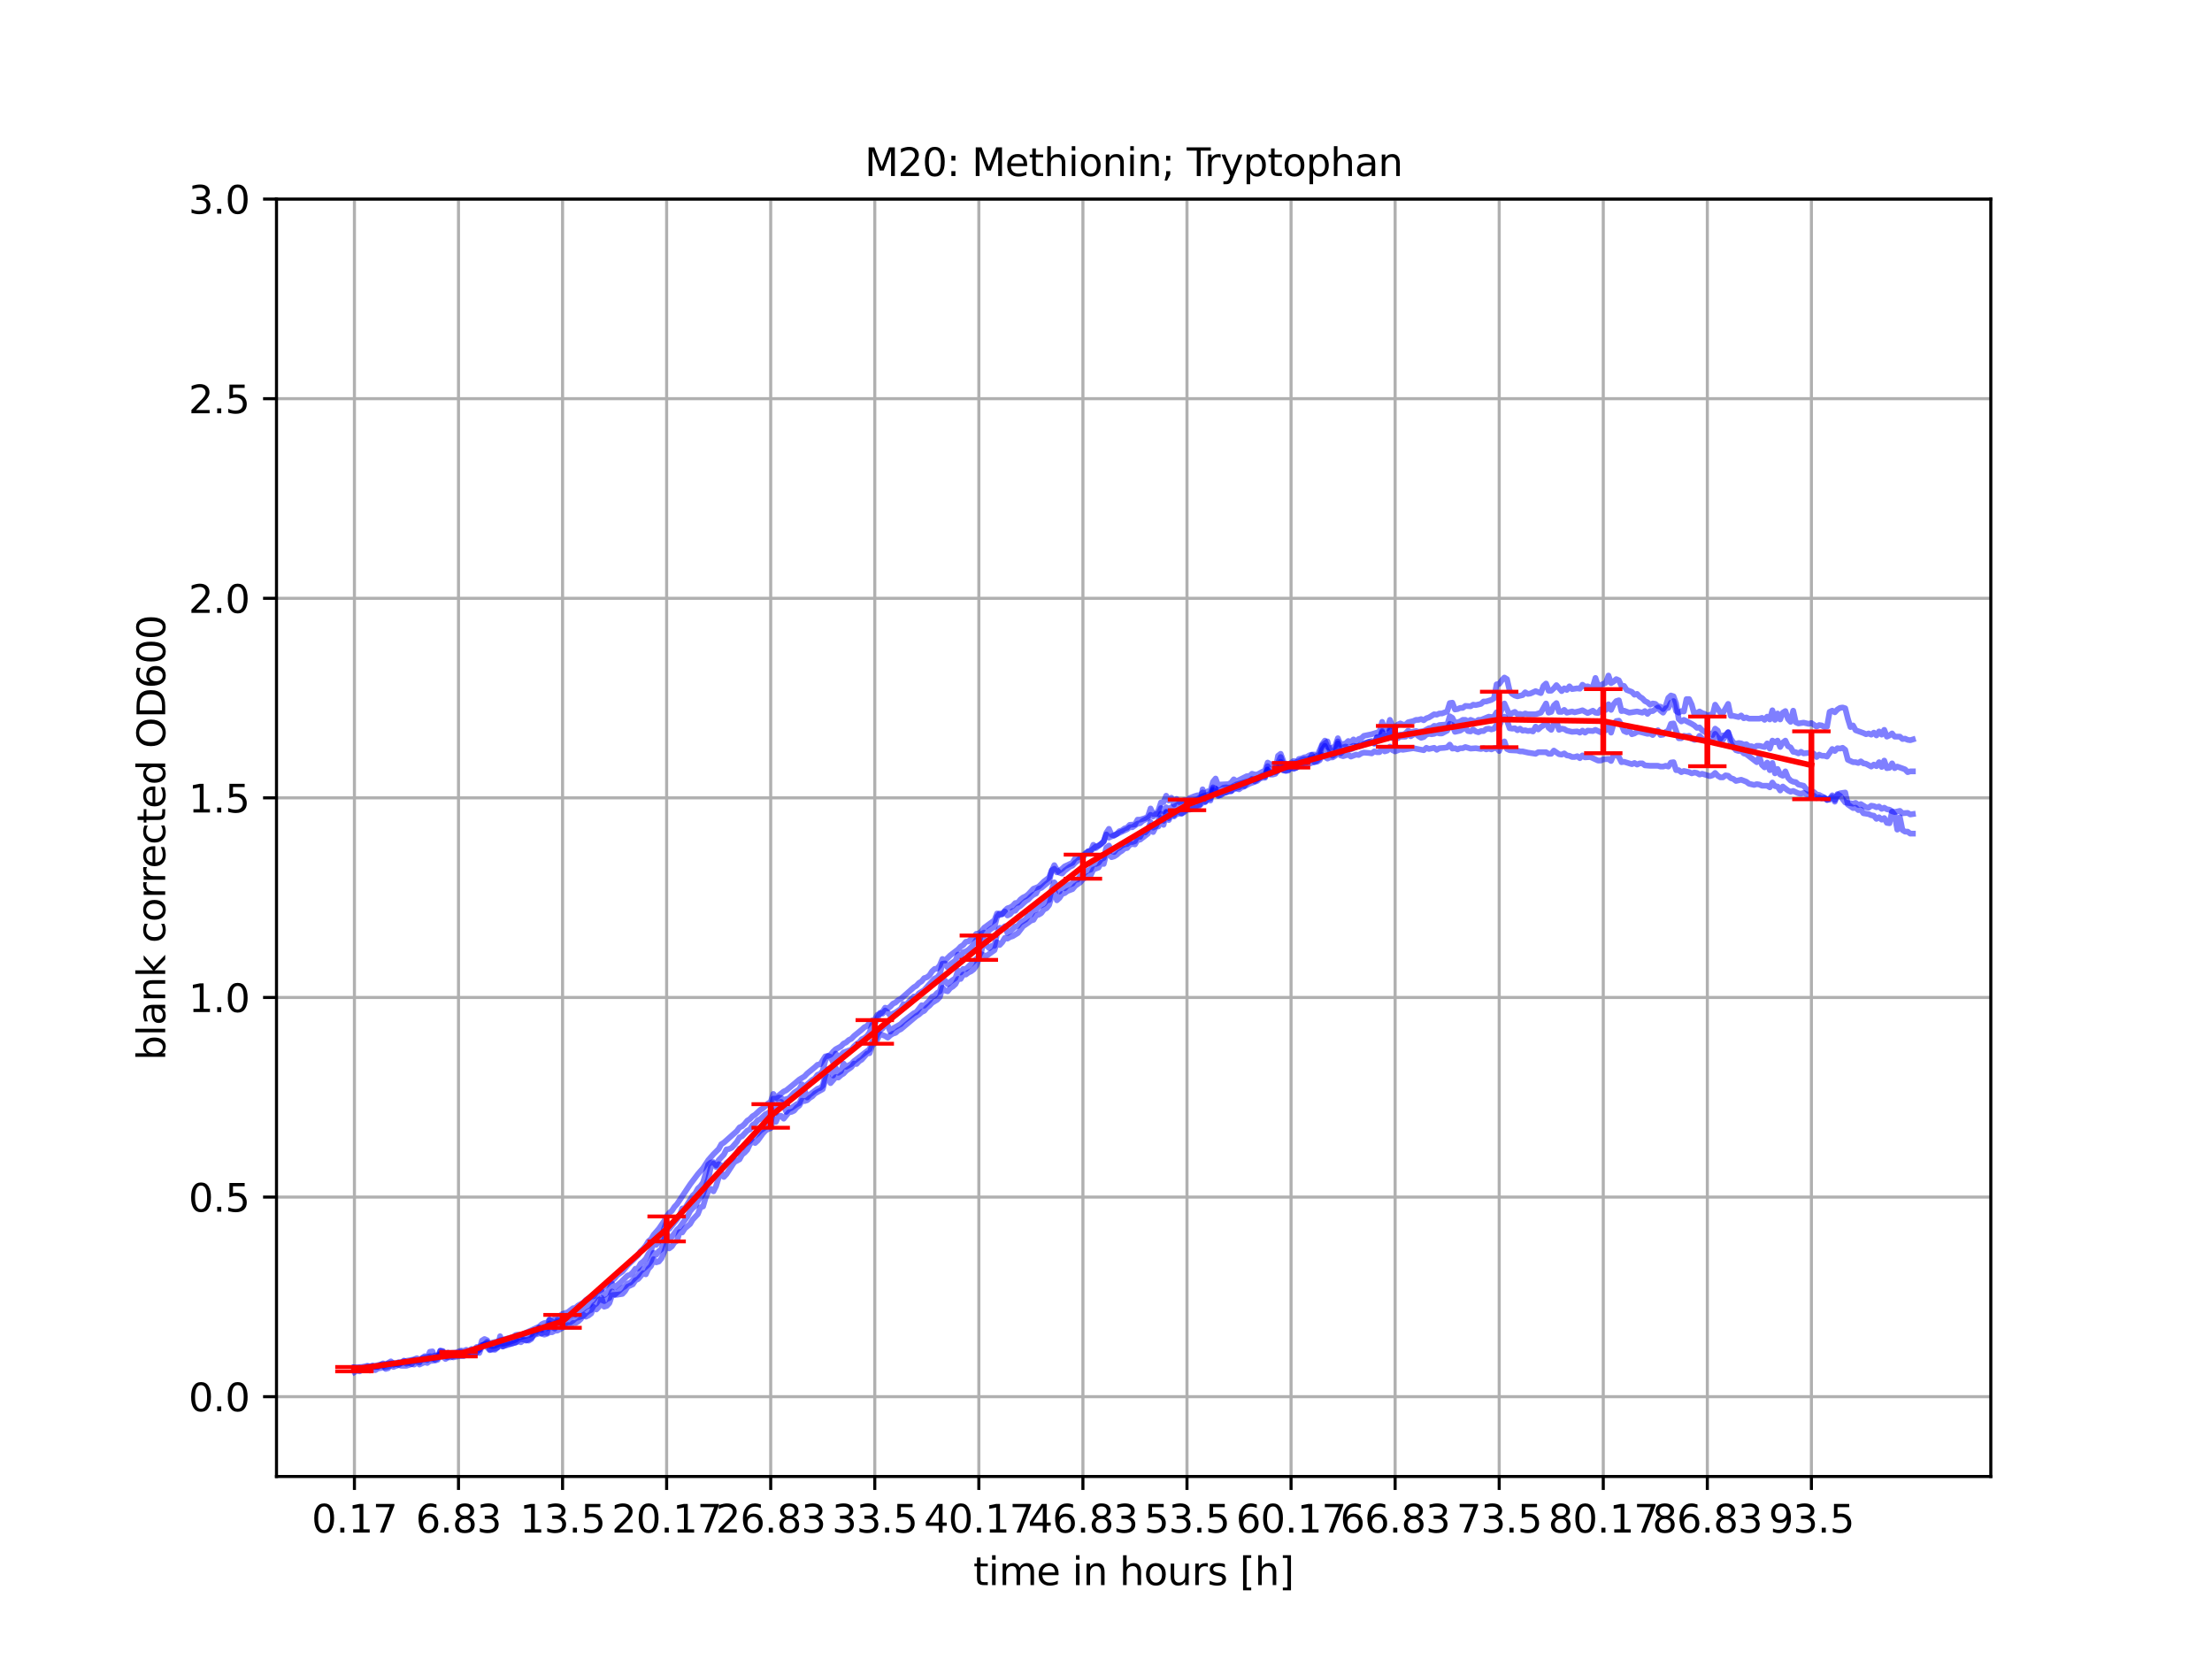 <?xml version="1.0" encoding="utf-8" standalone="no"?>
<!DOCTYPE svg PUBLIC "-//W3C//DTD SVG 1.1//EN"
  "http://www.w3.org/Graphics/SVG/1.1/DTD/svg11.dtd">
<svg xmlns:xlink="http://www.w3.org/1999/xlink" width="576pt" height="432pt" viewBox="0 0 576 432" xmlns="http://www.w3.org/2000/svg" version="1.1">
 <defs>
  <style type="text/css">*{stroke-linejoin: round; stroke-linecap: butt}</style>
 </defs>
 <g id="figure_1">
  <g id="patch_1">
   <path d="M 0 432 
L 576 432 
L 576 0 
L 0 0 
z
" style="fill: #ffffff"/>
  </g>
  <g id="axes_1">
   <g id="patch_2">
    <path d="M 72 384.48 
L 518.4 384.48 
L 518.4 51.84 
L 72 51.84 
z
" style="fill: #ffffff"/>
   </g>
   <g id="matplotlib.axis_1">
    <g id="xtick_1">
     <g id="line2d_1">
      <path d="M 92.291 384.48 
L 92.291 51.84 
" clip-path="url(#p5e57b44e1d)" style="fill: none; stroke: #b0b0b0; stroke-width: 0.8; stroke-linecap: square"/>
     </g>
     <g id="line2d_2">
      <defs>
       <path id="mae28f33239" d="M 0 0 
L 0 3.5 
" style="stroke: #000000; stroke-width: 0.8"/>
      </defs>
      <g>
       <use xlink:href="#mae28f33239" x="92.291" y="384.48" style="stroke: #000000; stroke-width: 0.8"/>
      </g>
     </g>
     <g id="text_1">
      <!-- 0.17 -->
      <g transform="translate(81.158 399.078) scale(0.1 -0.1)">
       <defs>
        <path id="DejaVuSans-30" d="M 2034 4250 
Q 1547 4250 1301 3770 
Q 1056 3291 1056 2328 
Q 1056 1369 1301 889 
Q 1547 409 2034 409 
Q 2525 409 2770 889 
Q 3016 1369 3016 2328 
Q 3016 3291 2770 3770 
Q 2525 4250 2034 4250 
z
M 2034 4750 
Q 2819 4750 3233 4129 
Q 3647 3509 3647 2328 
Q 3647 1150 3233 529 
Q 2819 -91 2034 -91 
Q 1250 -91 836 529 
Q 422 1150 422 2328 
Q 422 3509 836 4129 
Q 1250 4750 2034 4750 
z
" transform="scale(0.016)"/>
        <path id="DejaVuSans-2e" d="M 684 794 
L 1344 794 
L 1344 0 
L 684 0 
L 684 794 
z
" transform="scale(0.016)"/>
        <path id="DejaVuSans-31" d="M 794 531 
L 1825 531 
L 1825 4091 
L 703 3866 
L 703 4441 
L 1819 4666 
L 2450 4666 
L 2450 531 
L 3481 531 
L 3481 0 
L 794 0 
L 794 531 
z
" transform="scale(0.016)"/>
        <path id="DejaVuSans-37" d="M 525 4666 
L 3525 4666 
L 3525 4397 
L 1831 0 
L 1172 0 
L 2766 4134 
L 525 4134 
L 525 4666 
z
" transform="scale(0.016)"/>
       </defs>
       <use xlink:href="#DejaVuSans-30"/>
       <use xlink:href="#DejaVuSans-2e" x="63.623"/>
       <use xlink:href="#DejaVuSans-31" x="95.41"/>
       <use xlink:href="#DejaVuSans-37" x="159.033"/>
      </g>
     </g>
    </g>
    <g id="xtick_2">
     <g id="line2d_3">
      <path d="M 119.391 384.48 
L 119.391 51.84 
" clip-path="url(#p5e57b44e1d)" style="fill: none; stroke: #b0b0b0; stroke-width: 0.8; stroke-linecap: square"/>
     </g>
     <g id="line2d_4">
      <g>
       <use xlink:href="#mae28f33239" x="119.391" y="384.48" style="stroke: #000000; stroke-width: 0.8"/>
      </g>
     </g>
     <g id="text_2">
      <!-- 6.83 -->
      <g transform="translate(108.258 399.078) scale(0.1 -0.1)">
       <defs>
        <path id="DejaVuSans-36" d="M 2113 2584 
Q 1688 2584 1439 2293 
Q 1191 2003 1191 1497 
Q 1191 994 1439 701 
Q 1688 409 2113 409 
Q 2538 409 2786 701 
Q 3034 994 3034 1497 
Q 3034 2003 2786 2293 
Q 2538 2584 2113 2584 
z
M 3366 4563 
L 3366 3988 
Q 3128 4100 2886 4159 
Q 2644 4219 2406 4219 
Q 1781 4219 1451 3797 
Q 1122 3375 1075 2522 
Q 1259 2794 1537 2939 
Q 1816 3084 2150 3084 
Q 2853 3084 3261 2657 
Q 3669 2231 3669 1497 
Q 3669 778 3244 343 
Q 2819 -91 2113 -91 
Q 1303 -91 875 529 
Q 447 1150 447 2328 
Q 447 3434 972 4092 
Q 1497 4750 2381 4750 
Q 2619 4750 2861 4703 
Q 3103 4656 3366 4563 
z
" transform="scale(0.016)"/>
        <path id="DejaVuSans-38" d="M 2034 2216 
Q 1584 2216 1326 1975 
Q 1069 1734 1069 1313 
Q 1069 891 1326 650 
Q 1584 409 2034 409 
Q 2484 409 2743 651 
Q 3003 894 3003 1313 
Q 3003 1734 2745 1975 
Q 2488 2216 2034 2216 
z
M 1403 2484 
Q 997 2584 770 2862 
Q 544 3141 544 3541 
Q 544 4100 942 4425 
Q 1341 4750 2034 4750 
Q 2731 4750 3128 4425 
Q 3525 4100 3525 3541 
Q 3525 3141 3298 2862 
Q 3072 2584 2669 2484 
Q 3125 2378 3379 2068 
Q 3634 1759 3634 1313 
Q 3634 634 3220 271 
Q 2806 -91 2034 -91 
Q 1263 -91 848 271 
Q 434 634 434 1313 
Q 434 1759 690 2068 
Q 947 2378 1403 2484 
z
M 1172 3481 
Q 1172 3119 1398 2916 
Q 1625 2713 2034 2713 
Q 2441 2713 2670 2916 
Q 2900 3119 2900 3481 
Q 2900 3844 2670 4047 
Q 2441 4250 2034 4250 
Q 1625 4250 1398 4047 
Q 1172 3844 1172 3481 
z
" transform="scale(0.016)"/>
        <path id="DejaVuSans-33" d="M 2597 2516 
Q 3050 2419 3304 2112 
Q 3559 1806 3559 1356 
Q 3559 666 3084 287 
Q 2609 -91 1734 -91 
Q 1441 -91 1130 -33 
Q 819 25 488 141 
L 488 750 
Q 750 597 1062 519 
Q 1375 441 1716 441 
Q 2309 441 2620 675 
Q 2931 909 2931 1356 
Q 2931 1769 2642 2001 
Q 2353 2234 1838 2234 
L 1294 2234 
L 1294 2753 
L 1863 2753 
Q 2328 2753 2575 2939 
Q 2822 3125 2822 3475 
Q 2822 3834 2567 4026 
Q 2313 4219 1838 4219 
Q 1578 4219 1281 4162 
Q 984 4106 628 3988 
L 628 4550 
Q 988 4650 1302 4700 
Q 1616 4750 1894 4750 
Q 2613 4750 3031 4423 
Q 3450 4097 3450 3541 
Q 3450 3153 3228 2886 
Q 3006 2619 2597 2516 
z
" transform="scale(0.016)"/>
       </defs>
       <use xlink:href="#DejaVuSans-36"/>
       <use xlink:href="#DejaVuSans-2e" x="63.623"/>
       <use xlink:href="#DejaVuSans-38" x="95.41"/>
       <use xlink:href="#DejaVuSans-33" x="159.033"/>
      </g>
     </g>
    </g>
    <g id="xtick_3">
     <g id="line2d_5">
      <path d="M 146.49 384.48 
L 146.49 51.84 
" clip-path="url(#p5e57b44e1d)" style="fill: none; stroke: #b0b0b0; stroke-width: 0.8; stroke-linecap: square"/>
     </g>
     <g id="line2d_6">
      <g>
       <use xlink:href="#mae28f33239" x="146.49" y="384.48" style="stroke: #000000; stroke-width: 0.8"/>
      </g>
     </g>
     <g id="text_3">
      <!-- 13.5 -->
      <g transform="translate(135.358 399.078) scale(0.1 -0.1)">
       <defs>
        <path id="DejaVuSans-35" d="M 691 4666 
L 3169 4666 
L 3169 4134 
L 1269 4134 
L 1269 2991 
Q 1406 3038 1543 3061 
Q 1681 3084 1819 3084 
Q 2600 3084 3056 2656 
Q 3513 2228 3513 1497 
Q 3513 744 3044 326 
Q 2575 -91 1722 -91 
Q 1428 -91 1123 -41 
Q 819 9 494 109 
L 494 744 
Q 775 591 1075 516 
Q 1375 441 1709 441 
Q 2250 441 2565 725 
Q 2881 1009 2881 1497 
Q 2881 1984 2565 2268 
Q 2250 2553 1709 2553 
Q 1456 2553 1204 2497 
Q 953 2441 691 2322 
L 691 4666 
z
" transform="scale(0.016)"/>
       </defs>
       <use xlink:href="#DejaVuSans-31"/>
       <use xlink:href="#DejaVuSans-33" x="63.623"/>
       <use xlink:href="#DejaVuSans-2e" x="127.246"/>
       <use xlink:href="#DejaVuSans-35" x="159.033"/>
      </g>
     </g>
    </g>
    <g id="xtick_4">
     <g id="line2d_7">
      <path d="M 173.59 384.48 
L 173.59 51.84 
" clip-path="url(#p5e57b44e1d)" style="fill: none; stroke: #b0b0b0; stroke-width: 0.8; stroke-linecap: square"/>
     </g>
     <g id="line2d_8">
      <g>
       <use xlink:href="#mae28f33239" x="173.59" y="384.48" style="stroke: #000000; stroke-width: 0.8"/>
      </g>
     </g>
     <g id="text_4">
      <!-- 20.17 -->
      <g transform="translate(159.276 399.078) scale(0.1 -0.1)">
       <defs>
        <path id="DejaVuSans-32" d="M 1228 531 
L 3431 531 
L 3431 0 
L 469 0 
L 469 531 
Q 828 903 1448 1529 
Q 2069 2156 2228 2338 
Q 2531 2678 2651 2914 
Q 2772 3150 2772 3378 
Q 2772 3750 2511 3984 
Q 2250 4219 1831 4219 
Q 1534 4219 1204 4116 
Q 875 4013 500 3803 
L 500 4441 
Q 881 4594 1212 4672 
Q 1544 4750 1819 4750 
Q 2544 4750 2975 4387 
Q 3406 4025 3406 3419 
Q 3406 3131 3298 2873 
Q 3191 2616 2906 2266 
Q 2828 2175 2409 1742 
Q 1991 1309 1228 531 
z
" transform="scale(0.016)"/>
       </defs>
       <use xlink:href="#DejaVuSans-32"/>
       <use xlink:href="#DejaVuSans-30" x="63.623"/>
       <use xlink:href="#DejaVuSans-2e" x="127.246"/>
       <use xlink:href="#DejaVuSans-31" x="159.033"/>
       <use xlink:href="#DejaVuSans-37" x="222.656"/>
      </g>
     </g>
    </g>
    <g id="xtick_5">
     <g id="line2d_9">
      <path d="M 200.69 384.48 
L 200.69 51.84 
" clip-path="url(#p5e57b44e1d)" style="fill: none; stroke: #b0b0b0; stroke-width: 0.8; stroke-linecap: square"/>
     </g>
     <g id="line2d_10">
      <g>
       <use xlink:href="#mae28f33239" x="200.69" y="384.48" style="stroke: #000000; stroke-width: 0.8"/>
      </g>
     </g>
     <g id="text_5">
      <!-- 26.83 -->
      <g transform="translate(186.376 399.078) scale(0.1 -0.1)">
       <use xlink:href="#DejaVuSans-32"/>
       <use xlink:href="#DejaVuSans-36" x="63.623"/>
       <use xlink:href="#DejaVuSans-2e" x="127.246"/>
       <use xlink:href="#DejaVuSans-38" x="159.033"/>
       <use xlink:href="#DejaVuSans-33" x="222.656"/>
      </g>
     </g>
    </g>
    <g id="xtick_6">
     <g id="line2d_11">
      <path d="M 227.789 384.48 
L 227.789 51.84 
" clip-path="url(#p5e57b44e1d)" style="fill: none; stroke: #b0b0b0; stroke-width: 0.8; stroke-linecap: square"/>
     </g>
     <g id="line2d_12">
      <g>
       <use xlink:href="#mae28f33239" x="227.789" y="384.48" style="stroke: #000000; stroke-width: 0.8"/>
      </g>
     </g>
     <g id="text_6">
      <!-- 33.5 -->
      <g transform="translate(216.657 399.078) scale(0.1 -0.1)">
       <use xlink:href="#DejaVuSans-33"/>
       <use xlink:href="#DejaVuSans-33" x="63.623"/>
       <use xlink:href="#DejaVuSans-2e" x="127.246"/>
       <use xlink:href="#DejaVuSans-35" x="159.033"/>
      </g>
     </g>
    </g>
    <g id="xtick_7">
     <g id="line2d_13">
      <path d="M 254.889 384.48 
L 254.889 51.84 
" clip-path="url(#p5e57b44e1d)" style="fill: none; stroke: #b0b0b0; stroke-width: 0.8; stroke-linecap: square"/>
     </g>
     <g id="line2d_14">
      <g>
       <use xlink:href="#mae28f33239" x="254.889" y="384.48" style="stroke: #000000; stroke-width: 0.8"/>
      </g>
     </g>
     <g id="text_7">
      <!-- 40.17 -->
      <g transform="translate(240.575 399.078) scale(0.1 -0.1)">
       <defs>
        <path id="DejaVuSans-34" d="M 2419 4116 
L 825 1625 
L 2419 1625 
L 2419 4116 
z
M 2253 4666 
L 3047 4666 
L 3047 1625 
L 3713 1625 
L 3713 1100 
L 3047 1100 
L 3047 0 
L 2419 0 
L 2419 1100 
L 313 1100 
L 313 1709 
L 2253 4666 
z
" transform="scale(0.016)"/>
       </defs>
       <use xlink:href="#DejaVuSans-34"/>
       <use xlink:href="#DejaVuSans-30" x="63.623"/>
       <use xlink:href="#DejaVuSans-2e" x="127.246"/>
       <use xlink:href="#DejaVuSans-31" x="159.033"/>
       <use xlink:href="#DejaVuSans-37" x="222.656"/>
      </g>
     </g>
    </g>
    <g id="xtick_8">
     <g id="line2d_15">
      <path d="M 281.989 384.48 
L 281.989 51.84 
" clip-path="url(#p5e57b44e1d)" style="fill: none; stroke: #b0b0b0; stroke-width: 0.8; stroke-linecap: square"/>
     </g>
     <g id="line2d_16">
      <g>
       <use xlink:href="#mae28f33239" x="281.989" y="384.48" style="stroke: #000000; stroke-width: 0.8"/>
      </g>
     </g>
     <g id="text_8">
      <!-- 46.83 -->
      <g transform="translate(267.675 399.078) scale(0.1 -0.1)">
       <use xlink:href="#DejaVuSans-34"/>
       <use xlink:href="#DejaVuSans-36" x="63.623"/>
       <use xlink:href="#DejaVuSans-2e" x="127.246"/>
       <use xlink:href="#DejaVuSans-38" x="159.033"/>
       <use xlink:href="#DejaVuSans-33" x="222.656"/>
      </g>
     </g>
    </g>
    <g id="xtick_9">
     <g id="line2d_17">
      <path d="M 309.089 384.48 
L 309.089 51.84 
" clip-path="url(#p5e57b44e1d)" style="fill: none; stroke: #b0b0b0; stroke-width: 0.8; stroke-linecap: square"/>
     </g>
     <g id="line2d_18">
      <g>
       <use xlink:href="#mae28f33239" x="309.089" y="384.48" style="stroke: #000000; stroke-width: 0.8"/>
      </g>
     </g>
     <g id="text_9">
      <!-- 53.5 -->
      <g transform="translate(297.956 399.078) scale(0.1 -0.1)">
       <use xlink:href="#DejaVuSans-35"/>
       <use xlink:href="#DejaVuSans-33" x="63.623"/>
       <use xlink:href="#DejaVuSans-2e" x="127.246"/>
       <use xlink:href="#DejaVuSans-35" x="159.033"/>
      </g>
     </g>
    </g>
    <g id="xtick_10">
     <g id="line2d_19">
      <path d="M 336.188 384.48 
L 336.188 51.84 
" clip-path="url(#p5e57b44e1d)" style="fill: none; stroke: #b0b0b0; stroke-width: 0.8; stroke-linecap: square"/>
     </g>
     <g id="line2d_20">
      <g>
       <use xlink:href="#mae28f33239" x="336.188" y="384.48" style="stroke: #000000; stroke-width: 0.8"/>
      </g>
     </g>
     <g id="text_10">
      <!-- 60.17 -->
      <g transform="translate(321.874 399.078) scale(0.1 -0.1)">
       <use xlink:href="#DejaVuSans-36"/>
       <use xlink:href="#DejaVuSans-30" x="63.623"/>
       <use xlink:href="#DejaVuSans-2e" x="127.246"/>
       <use xlink:href="#DejaVuSans-31" x="159.033"/>
       <use xlink:href="#DejaVuSans-37" x="222.656"/>
      </g>
     </g>
    </g>
    <g id="xtick_11">
     <g id="line2d_21">
      <path d="M 363.288 384.48 
L 363.288 51.84 
" clip-path="url(#p5e57b44e1d)" style="fill: none; stroke: #b0b0b0; stroke-width: 0.8; stroke-linecap: square"/>
     </g>
     <g id="line2d_22">
      <g>
       <use xlink:href="#mae28f33239" x="363.288" y="384.48" style="stroke: #000000; stroke-width: 0.8"/>
      </g>
     </g>
     <g id="text_11">
      <!-- 66.83 -->
      <g transform="translate(348.974 399.078) scale(0.1 -0.1)">
       <use xlink:href="#DejaVuSans-36"/>
       <use xlink:href="#DejaVuSans-36" x="63.623"/>
       <use xlink:href="#DejaVuSans-2e" x="127.246"/>
       <use xlink:href="#DejaVuSans-38" x="159.033"/>
       <use xlink:href="#DejaVuSans-33" x="222.656"/>
      </g>
     </g>
    </g>
    <g id="xtick_12">
     <g id="line2d_23">
      <path d="M 390.388 384.48 
L 390.388 51.84 
" clip-path="url(#p5e57b44e1d)" style="fill: none; stroke: #b0b0b0; stroke-width: 0.8; stroke-linecap: square"/>
     </g>
     <g id="line2d_24">
      <g>
       <use xlink:href="#mae28f33239" x="390.388" y="384.48" style="stroke: #000000; stroke-width: 0.8"/>
      </g>
     </g>
     <g id="text_12">
      <!-- 73.5 -->
      <g transform="translate(379.255 399.078) scale(0.1 -0.1)">
       <use xlink:href="#DejaVuSans-37"/>
       <use xlink:href="#DejaVuSans-33" x="63.623"/>
       <use xlink:href="#DejaVuSans-2e" x="127.246"/>
       <use xlink:href="#DejaVuSans-35" x="159.033"/>
      </g>
     </g>
    </g>
    <g id="xtick_13">
     <g id="line2d_25">
      <path d="M 417.487 384.48 
L 417.487 51.84 
" clip-path="url(#p5e57b44e1d)" style="fill: none; stroke: #b0b0b0; stroke-width: 0.8; stroke-linecap: square"/>
     </g>
     <g id="line2d_26">
      <g>
       <use xlink:href="#mae28f33239" x="417.487" y="384.48" style="stroke: #000000; stroke-width: 0.8"/>
      </g>
     </g>
     <g id="text_13">
      <!-- 80.17 -->
      <g transform="translate(403.173 399.078) scale(0.1 -0.1)">
       <use xlink:href="#DejaVuSans-38"/>
       <use xlink:href="#DejaVuSans-30" x="63.623"/>
       <use xlink:href="#DejaVuSans-2e" x="127.246"/>
       <use xlink:href="#DejaVuSans-31" x="159.033"/>
       <use xlink:href="#DejaVuSans-37" x="222.656"/>
      </g>
     </g>
    </g>
    <g id="xtick_14">
     <g id="line2d_27">
      <path d="M 444.587 384.48 
L 444.587 51.84 
" clip-path="url(#p5e57b44e1d)" style="fill: none; stroke: #b0b0b0; stroke-width: 0.8; stroke-linecap: square"/>
     </g>
     <g id="line2d_28">
      <g>
       <use xlink:href="#mae28f33239" x="444.587" y="384.48" style="stroke: #000000; stroke-width: 0.8"/>
      </g>
     </g>
     <g id="text_14">
      <!-- 86.83 -->
      <g transform="translate(430.273 399.078) scale(0.1 -0.1)">
       <use xlink:href="#DejaVuSans-38"/>
       <use xlink:href="#DejaVuSans-36" x="63.623"/>
       <use xlink:href="#DejaVuSans-2e" x="127.246"/>
       <use xlink:href="#DejaVuSans-38" x="159.033"/>
       <use xlink:href="#DejaVuSans-33" x="222.656"/>
      </g>
     </g>
    </g>
    <g id="xtick_15">
     <g id="line2d_29">
      <path d="M 471.687 384.48 
L 471.687 51.84 
" clip-path="url(#p5e57b44e1d)" style="fill: none; stroke: #b0b0b0; stroke-width: 0.8; stroke-linecap: square"/>
     </g>
     <g id="line2d_30">
      <g>
       <use xlink:href="#mae28f33239" x="471.687" y="384.48" style="stroke: #000000; stroke-width: 0.8"/>
      </g>
     </g>
     <g id="text_15">
      <!-- 93.5 -->
      <g transform="translate(460.554 399.078) scale(0.1 -0.1)">
       <defs>
        <path id="DejaVuSans-39" d="M 703 97 
L 703 672 
Q 941 559 1184 500 
Q 1428 441 1663 441 
Q 2288 441 2617 861 
Q 2947 1281 2994 2138 
Q 2813 1869 2534 1725 
Q 2256 1581 1919 1581 
Q 1219 1581 811 2004 
Q 403 2428 403 3163 
Q 403 3881 828 4315 
Q 1253 4750 1959 4750 
Q 2769 4750 3195 4129 
Q 3622 3509 3622 2328 
Q 3622 1225 3098 567 
Q 2575 -91 1691 -91 
Q 1453 -91 1209 -44 
Q 966 3 703 97 
z
M 1959 2075 
Q 2384 2075 2632 2365 
Q 2881 2656 2881 3163 
Q 2881 3666 2632 3958 
Q 2384 4250 1959 4250 
Q 1534 4250 1286 3958 
Q 1038 3666 1038 3163 
Q 1038 2656 1286 2365 
Q 1534 2075 1959 2075 
z
" transform="scale(0.016)"/>
       </defs>
       <use xlink:href="#DejaVuSans-39"/>
       <use xlink:href="#DejaVuSans-33" x="63.623"/>
       <use xlink:href="#DejaVuSans-2e" x="127.246"/>
       <use xlink:href="#DejaVuSans-35" x="159.033"/>
      </g>
     </g>
    </g>
    <g id="text_16">
     <!-- time in hours [h] -->
     <g transform="translate(253.452 412.757) scale(0.1 -0.1)">
      <defs>
       <path id="DejaVuSans-74" d="M 1172 4494 
L 1172 3500 
L 2356 3500 
L 2356 3053 
L 1172 3053 
L 1172 1153 
Q 1172 725 1289 603 
Q 1406 481 1766 481 
L 2356 481 
L 2356 0 
L 1766 0 
Q 1100 0 847 248 
Q 594 497 594 1153 
L 594 3053 
L 172 3053 
L 172 3500 
L 594 3500 
L 594 4494 
L 1172 4494 
z
" transform="scale(0.016)"/>
       <path id="DejaVuSans-69" d="M 603 3500 
L 1178 3500 
L 1178 0 
L 603 0 
L 603 3500 
z
M 603 4863 
L 1178 4863 
L 1178 4134 
L 603 4134 
L 603 4863 
z
" transform="scale(0.016)"/>
       <path id="DejaVuSans-6d" d="M 3328 2828 
Q 3544 3216 3844 3400 
Q 4144 3584 4550 3584 
Q 5097 3584 5394 3201 
Q 5691 2819 5691 2113 
L 5691 0 
L 5113 0 
L 5113 2094 
Q 5113 2597 4934 2840 
Q 4756 3084 4391 3084 
Q 3944 3084 3684 2787 
Q 3425 2491 3425 1978 
L 3425 0 
L 2847 0 
L 2847 2094 
Q 2847 2600 2669 2842 
Q 2491 3084 2119 3084 
Q 1678 3084 1418 2786 
Q 1159 2488 1159 1978 
L 1159 0 
L 581 0 
L 581 3500 
L 1159 3500 
L 1159 2956 
Q 1356 3278 1631 3431 
Q 1906 3584 2284 3584 
Q 2666 3584 2933 3390 
Q 3200 3197 3328 2828 
z
" transform="scale(0.016)"/>
       <path id="DejaVuSans-65" d="M 3597 1894 
L 3597 1613 
L 953 1613 
Q 991 1019 1311 708 
Q 1631 397 2203 397 
Q 2534 397 2845 478 
Q 3156 559 3463 722 
L 3463 178 
Q 3153 47 2828 -22 
Q 2503 -91 2169 -91 
Q 1331 -91 842 396 
Q 353 884 353 1716 
Q 353 2575 817 3079 
Q 1281 3584 2069 3584 
Q 2775 3584 3186 3129 
Q 3597 2675 3597 1894 
z
M 3022 2063 
Q 3016 2534 2758 2815 
Q 2500 3097 2075 3097 
Q 1594 3097 1305 2825 
Q 1016 2553 972 2059 
L 3022 2063 
z
" transform="scale(0.016)"/>
       <path id="DejaVuSans-20" transform="scale(0.016)"/>
       <path id="DejaVuSans-6e" d="M 3513 2113 
L 3513 0 
L 2938 0 
L 2938 2094 
Q 2938 2591 2744 2837 
Q 2550 3084 2163 3084 
Q 1697 3084 1428 2787 
Q 1159 2491 1159 1978 
L 1159 0 
L 581 0 
L 581 3500 
L 1159 3500 
L 1159 2956 
Q 1366 3272 1645 3428 
Q 1925 3584 2291 3584 
Q 2894 3584 3203 3211 
Q 3513 2838 3513 2113 
z
" transform="scale(0.016)"/>
       <path id="DejaVuSans-68" d="M 3513 2113 
L 3513 0 
L 2938 0 
L 2938 2094 
Q 2938 2591 2744 2837 
Q 2550 3084 2163 3084 
Q 1697 3084 1428 2787 
Q 1159 2491 1159 1978 
L 1159 0 
L 581 0 
L 581 4863 
L 1159 4863 
L 1159 2956 
Q 1366 3272 1645 3428 
Q 1925 3584 2291 3584 
Q 2894 3584 3203 3211 
Q 3513 2838 3513 2113 
z
" transform="scale(0.016)"/>
       <path id="DejaVuSans-6f" d="M 1959 3097 
Q 1497 3097 1228 2736 
Q 959 2375 959 1747 
Q 959 1119 1226 758 
Q 1494 397 1959 397 
Q 2419 397 2687 759 
Q 2956 1122 2956 1747 
Q 2956 2369 2687 2733 
Q 2419 3097 1959 3097 
z
M 1959 3584 
Q 2709 3584 3137 3096 
Q 3566 2609 3566 1747 
Q 3566 888 3137 398 
Q 2709 -91 1959 -91 
Q 1206 -91 779 398 
Q 353 888 353 1747 
Q 353 2609 779 3096 
Q 1206 3584 1959 3584 
z
" transform="scale(0.016)"/>
       <path id="DejaVuSans-75" d="M 544 1381 
L 544 3500 
L 1119 3500 
L 1119 1403 
Q 1119 906 1312 657 
Q 1506 409 1894 409 
Q 2359 409 2629 706 
Q 2900 1003 2900 1516 
L 2900 3500 
L 3475 3500 
L 3475 0 
L 2900 0 
L 2900 538 
Q 2691 219 2414 64 
Q 2138 -91 1772 -91 
Q 1169 -91 856 284 
Q 544 659 544 1381 
z
M 1991 3584 
L 1991 3584 
z
" transform="scale(0.016)"/>
       <path id="DejaVuSans-72" d="M 2631 2963 
Q 2534 3019 2420 3045 
Q 2306 3072 2169 3072 
Q 1681 3072 1420 2755 
Q 1159 2438 1159 1844 
L 1159 0 
L 581 0 
L 581 3500 
L 1159 3500 
L 1159 2956 
Q 1341 3275 1631 3429 
Q 1922 3584 2338 3584 
Q 2397 3584 2469 3576 
Q 2541 3569 2628 3553 
L 2631 2963 
z
" transform="scale(0.016)"/>
       <path id="DejaVuSans-73" d="M 2834 3397 
L 2834 2853 
Q 2591 2978 2328 3040 
Q 2066 3103 1784 3103 
Q 1356 3103 1142 2972 
Q 928 2841 928 2578 
Q 928 2378 1081 2264 
Q 1234 2150 1697 2047 
L 1894 2003 
Q 2506 1872 2764 1633 
Q 3022 1394 3022 966 
Q 3022 478 2636 193 
Q 2250 -91 1575 -91 
Q 1294 -91 989 -36 
Q 684 19 347 128 
L 347 722 
Q 666 556 975 473 
Q 1284 391 1588 391 
Q 1994 391 2212 530 
Q 2431 669 2431 922 
Q 2431 1156 2273 1281 
Q 2116 1406 1581 1522 
L 1381 1569 
Q 847 1681 609 1914 
Q 372 2147 372 2553 
Q 372 3047 722 3315 
Q 1072 3584 1716 3584 
Q 2034 3584 2315 3537 
Q 2597 3491 2834 3397 
z
" transform="scale(0.016)"/>
       <path id="DejaVuSans-5b" d="M 550 4863 
L 1875 4863 
L 1875 4416 
L 1125 4416 
L 1125 -397 
L 1875 -397 
L 1875 -844 
L 550 -844 
L 550 4863 
z
" transform="scale(0.016)"/>
       <path id="DejaVuSans-5d" d="M 1947 4863 
L 1947 -844 
L 622 -844 
L 622 -397 
L 1369 -397 
L 1369 4416 
L 622 4416 
L 622 4863 
L 1947 4863 
z
" transform="scale(0.016)"/>
      </defs>
      <use xlink:href="#DejaVuSans-74"/>
      <use xlink:href="#DejaVuSans-69" x="39.209"/>
      <use xlink:href="#DejaVuSans-6d" x="66.992"/>
      <use xlink:href="#DejaVuSans-65" x="164.404"/>
      <use xlink:href="#DejaVuSans-20" x="225.928"/>
      <use xlink:href="#DejaVuSans-69" x="257.715"/>
      <use xlink:href="#DejaVuSans-6e" x="285.498"/>
      <use xlink:href="#DejaVuSans-20" x="348.877"/>
      <use xlink:href="#DejaVuSans-68" x="380.664"/>
      <use xlink:href="#DejaVuSans-6f" x="444.043"/>
      <use xlink:href="#DejaVuSans-75" x="505.225"/>
      <use xlink:href="#DejaVuSans-72" x="568.604"/>
      <use xlink:href="#DejaVuSans-73" x="609.717"/>
      <use xlink:href="#DejaVuSans-20" x="661.816"/>
      <use xlink:href="#DejaVuSans-5b" x="693.604"/>
      <use xlink:href="#DejaVuSans-68" x="732.617"/>
      <use xlink:href="#DejaVuSans-5d" x="795.996"/>
     </g>
    </g>
   </g>
   <g id="matplotlib.axis_2">
    <g id="ytick_1">
     <g id="line2d_31">
      <path d="M 72 363.69 
L 518.4 363.69 
" clip-path="url(#p5e57b44e1d)" style="fill: none; stroke: #b0b0b0; stroke-width: 0.8; stroke-linecap: square"/>
     </g>
     <g id="line2d_32">
      <defs>
       <path id="mbe3e52b814" d="M 0 0 
L -3.5 0 
" style="stroke: #000000; stroke-width: 0.8"/>
      </defs>
      <g>
       <use xlink:href="#mbe3e52b814" x="72" y="363.69" style="stroke: #000000; stroke-width: 0.8"/>
      </g>
     </g>
     <g id="text_17">
      <!-- 0.0 -->
      <g transform="translate(49.097 367.489) scale(0.1 -0.1)">
       <use xlink:href="#DejaVuSans-30"/>
       <use xlink:href="#DejaVuSans-2e" x="63.623"/>
       <use xlink:href="#DejaVuSans-30" x="95.41"/>
      </g>
     </g>
    </g>
    <g id="ytick_2">
     <g id="line2d_33">
      <path d="M 72 311.715 
L 518.4 311.715 
" clip-path="url(#p5e57b44e1d)" style="fill: none; stroke: #b0b0b0; stroke-width: 0.8; stroke-linecap: square"/>
     </g>
     <g id="line2d_34">
      <g>
       <use xlink:href="#mbe3e52b814" x="72" y="311.715" style="stroke: #000000; stroke-width: 0.8"/>
      </g>
     </g>
     <g id="text_18">
      <!-- 0.5 -->
      <g transform="translate(49.097 315.514) scale(0.1 -0.1)">
       <use xlink:href="#DejaVuSans-30"/>
       <use xlink:href="#DejaVuSans-2e" x="63.623"/>
       <use xlink:href="#DejaVuSans-35" x="95.41"/>
      </g>
     </g>
    </g>
    <g id="ytick_3">
     <g id="line2d_35">
      <path d="M 72 259.74 
L 518.4 259.74 
" clip-path="url(#p5e57b44e1d)" style="fill: none; stroke: #b0b0b0; stroke-width: 0.8; stroke-linecap: square"/>
     </g>
     <g id="line2d_36">
      <g>
       <use xlink:href="#mbe3e52b814" x="72" y="259.74" style="stroke: #000000; stroke-width: 0.8"/>
      </g>
     </g>
     <g id="text_19">
      <!-- 1.0 -->
      <g transform="translate(49.097 263.539) scale(0.1 -0.1)">
       <use xlink:href="#DejaVuSans-31"/>
       <use xlink:href="#DejaVuSans-2e" x="63.623"/>
       <use xlink:href="#DejaVuSans-30" x="95.41"/>
      </g>
     </g>
    </g>
    <g id="ytick_4">
     <g id="line2d_37">
      <path d="M 72 207.765 
L 518.4 207.765 
" clip-path="url(#p5e57b44e1d)" style="fill: none; stroke: #b0b0b0; stroke-width: 0.8; stroke-linecap: square"/>
     </g>
     <g id="line2d_38">
      <g>
       <use xlink:href="#mbe3e52b814" x="72" y="207.765" style="stroke: #000000; stroke-width: 0.8"/>
      </g>
     </g>
     <g id="text_20">
      <!-- 1.5 -->
      <g transform="translate(49.097 211.564) scale(0.1 -0.1)">
       <use xlink:href="#DejaVuSans-31"/>
       <use xlink:href="#DejaVuSans-2e" x="63.623"/>
       <use xlink:href="#DejaVuSans-35" x="95.41"/>
      </g>
     </g>
    </g>
    <g id="ytick_5">
     <g id="line2d_39">
      <path d="M 72 155.79 
L 518.4 155.79 
" clip-path="url(#p5e57b44e1d)" style="fill: none; stroke: #b0b0b0; stroke-width: 0.8; stroke-linecap: square"/>
     </g>
     <g id="line2d_40">
      <g>
       <use xlink:href="#mbe3e52b814" x="72" y="155.79" style="stroke: #000000; stroke-width: 0.8"/>
      </g>
     </g>
     <g id="text_21">
      <!-- 2.0 -->
      <g transform="translate(49.097 159.589) scale(0.1 -0.1)">
       <use xlink:href="#DejaVuSans-32"/>
       <use xlink:href="#DejaVuSans-2e" x="63.623"/>
       <use xlink:href="#DejaVuSans-30" x="95.41"/>
      </g>
     </g>
    </g>
    <g id="ytick_6">
     <g id="line2d_41">
      <path d="M 72 103.815 
L 518.4 103.815 
" clip-path="url(#p5e57b44e1d)" style="fill: none; stroke: #b0b0b0; stroke-width: 0.8; stroke-linecap: square"/>
     </g>
     <g id="line2d_42">
      <g>
       <use xlink:href="#mbe3e52b814" x="72" y="103.815" style="stroke: #000000; stroke-width: 0.8"/>
      </g>
     </g>
     <g id="text_22">
      <!-- 2.5 -->
      <g transform="translate(49.097 107.614) scale(0.1 -0.1)">
       <use xlink:href="#DejaVuSans-32"/>
       <use xlink:href="#DejaVuSans-2e" x="63.623"/>
       <use xlink:href="#DejaVuSans-35" x="95.41"/>
      </g>
     </g>
    </g>
    <g id="ytick_7">
     <g id="line2d_43">
      <path d="M 72 51.84 
L 518.4 51.84 
" clip-path="url(#p5e57b44e1d)" style="fill: none; stroke: #b0b0b0; stroke-width: 0.8; stroke-linecap: square"/>
     </g>
     <g id="line2d_44">
      <g>
       <use xlink:href="#mbe3e52b814" x="72" y="51.84" style="stroke: #000000; stroke-width: 0.8"/>
      </g>
     </g>
     <g id="text_23">
      <!-- 3.0 -->
      <g transform="translate(49.097 55.639) scale(0.1 -0.1)">
       <use xlink:href="#DejaVuSans-33"/>
       <use xlink:href="#DejaVuSans-2e" x="63.623"/>
       <use xlink:href="#DejaVuSans-30" x="95.41"/>
      </g>
     </g>
    </g>
    <g id="text_24">
     <!-- blank corrected OD600 -->
     <g transform="translate(43.017 276.115) rotate(-90) scale(0.1 -0.1)">
      <defs>
       <path id="DejaVuSans-62" d="M 3116 1747 
Q 3116 2381 2855 2742 
Q 2594 3103 2138 3103 
Q 1681 3103 1420 2742 
Q 1159 2381 1159 1747 
Q 1159 1113 1420 752 
Q 1681 391 2138 391 
Q 2594 391 2855 752 
Q 3116 1113 3116 1747 
z
M 1159 2969 
Q 1341 3281 1617 3432 
Q 1894 3584 2278 3584 
Q 2916 3584 3314 3078 
Q 3713 2572 3713 1747 
Q 3713 922 3314 415 
Q 2916 -91 2278 -91 
Q 1894 -91 1617 61 
Q 1341 213 1159 525 
L 1159 0 
L 581 0 
L 581 4863 
L 1159 4863 
L 1159 2969 
z
" transform="scale(0.016)"/>
       <path id="DejaVuSans-6c" d="M 603 4863 
L 1178 4863 
L 1178 0 
L 603 0 
L 603 4863 
z
" transform="scale(0.016)"/>
       <path id="DejaVuSans-61" d="M 2194 1759 
Q 1497 1759 1228 1600 
Q 959 1441 959 1056 
Q 959 750 1161 570 
Q 1363 391 1709 391 
Q 2188 391 2477 730 
Q 2766 1069 2766 1631 
L 2766 1759 
L 2194 1759 
z
M 3341 1997 
L 3341 0 
L 2766 0 
L 2766 531 
Q 2569 213 2275 61 
Q 1981 -91 1556 -91 
Q 1019 -91 701 211 
Q 384 513 384 1019 
Q 384 1609 779 1909 
Q 1175 2209 1959 2209 
L 2766 2209 
L 2766 2266 
Q 2766 2663 2505 2880 
Q 2244 3097 1772 3097 
Q 1472 3097 1187 3025 
Q 903 2953 641 2809 
L 641 3341 
Q 956 3463 1253 3523 
Q 1550 3584 1831 3584 
Q 2591 3584 2966 3190 
Q 3341 2797 3341 1997 
z
" transform="scale(0.016)"/>
       <path id="DejaVuSans-6b" d="M 581 4863 
L 1159 4863 
L 1159 1991 
L 2875 3500 
L 3609 3500 
L 1753 1863 
L 3688 0 
L 2938 0 
L 1159 1709 
L 1159 0 
L 581 0 
L 581 4863 
z
" transform="scale(0.016)"/>
       <path id="DejaVuSans-63" d="M 3122 3366 
L 3122 2828 
Q 2878 2963 2633 3030 
Q 2388 3097 2138 3097 
Q 1578 3097 1268 2742 
Q 959 2388 959 1747 
Q 959 1106 1268 751 
Q 1578 397 2138 397 
Q 2388 397 2633 464 
Q 2878 531 3122 666 
L 3122 134 
Q 2881 22 2623 -34 
Q 2366 -91 2075 -91 
Q 1284 -91 818 406 
Q 353 903 353 1747 
Q 353 2603 823 3093 
Q 1294 3584 2113 3584 
Q 2378 3584 2631 3529 
Q 2884 3475 3122 3366 
z
" transform="scale(0.016)"/>
       <path id="DejaVuSans-64" d="M 2906 2969 
L 2906 4863 
L 3481 4863 
L 3481 0 
L 2906 0 
L 2906 525 
Q 2725 213 2448 61 
Q 2172 -91 1784 -91 
Q 1150 -91 751 415 
Q 353 922 353 1747 
Q 353 2572 751 3078 
Q 1150 3584 1784 3584 
Q 2172 3584 2448 3432 
Q 2725 3281 2906 2969 
z
M 947 1747 
Q 947 1113 1208 752 
Q 1469 391 1925 391 
Q 2381 391 2643 752 
Q 2906 1113 2906 1747 
Q 2906 2381 2643 2742 
Q 2381 3103 1925 3103 
Q 1469 3103 1208 2742 
Q 947 2381 947 1747 
z
" transform="scale(0.016)"/>
       <path id="DejaVuSans-4f" d="M 2522 4238 
Q 1834 4238 1429 3725 
Q 1025 3213 1025 2328 
Q 1025 1447 1429 934 
Q 1834 422 2522 422 
Q 3209 422 3611 934 
Q 4013 1447 4013 2328 
Q 4013 3213 3611 3725 
Q 3209 4238 2522 4238 
z
M 2522 4750 
Q 3503 4750 4090 4092 
Q 4678 3434 4678 2328 
Q 4678 1225 4090 567 
Q 3503 -91 2522 -91 
Q 1538 -91 948 565 
Q 359 1222 359 2328 
Q 359 3434 948 4092 
Q 1538 4750 2522 4750 
z
" transform="scale(0.016)"/>
       <path id="DejaVuSans-44" d="M 1259 4147 
L 1259 519 
L 2022 519 
Q 2988 519 3436 956 
Q 3884 1394 3884 2338 
Q 3884 3275 3436 3711 
Q 2988 4147 2022 4147 
L 1259 4147 
z
M 628 4666 
L 1925 4666 
Q 3281 4666 3915 4102 
Q 4550 3538 4550 2338 
Q 4550 1131 3912 565 
Q 3275 0 1925 0 
L 628 0 
L 628 4666 
z
" transform="scale(0.016)"/>
      </defs>
      <use xlink:href="#DejaVuSans-62"/>
      <use xlink:href="#DejaVuSans-6c" x="63.477"/>
      <use xlink:href="#DejaVuSans-61" x="91.26"/>
      <use xlink:href="#DejaVuSans-6e" x="152.539"/>
      <use xlink:href="#DejaVuSans-6b" x="215.918"/>
      <use xlink:href="#DejaVuSans-20" x="273.828"/>
      <use xlink:href="#DejaVuSans-63" x="305.615"/>
      <use xlink:href="#DejaVuSans-6f" x="360.596"/>
      <use xlink:href="#DejaVuSans-72" x="421.777"/>
      <use xlink:href="#DejaVuSans-72" x="461.141"/>
      <use xlink:href="#DejaVuSans-65" x="500.004"/>
      <use xlink:href="#DejaVuSans-63" x="561.527"/>
      <use xlink:href="#DejaVuSans-74" x="616.508"/>
      <use xlink:href="#DejaVuSans-65" x="655.717"/>
      <use xlink:href="#DejaVuSans-64" x="717.24"/>
      <use xlink:href="#DejaVuSans-20" x="780.717"/>
      <use xlink:href="#DejaVuSans-4f" x="812.504"/>
      <use xlink:href="#DejaVuSans-44" x="891.215"/>
      <use xlink:href="#DejaVuSans-36" x="968.217"/>
      <use xlink:href="#DejaVuSans-30" x="1031.84"/>
      <use xlink:href="#DejaVuSans-30" x="1095.463"/>
     </g>
    </g>
   </g>
   <g id="line2d_45">
    <path d="M 92.291 356.057 
L 94.323 355.953 
L 95.678 355.641 
L 96.356 355.849 
L 97.033 355.641 
L 97.711 355.641 
L 99.066 355.329 
L 100.421 355.225 
L 101.098 355.017 
L 101.776 355.121 
L 102.453 354.914 
L 103.131 355.017 
L 103.808 354.706 
L 104.486 354.81 
L 105.163 354.498 
L 107.873 353.978 
L 108.551 353.666 
L 109.228 354.082 
L 109.906 353.666 
L 111.261 353.354 
L 111.938 353.146 
L 112.616 353.25 
L 113.293 352.938 
L 113.971 353.146 
L 114.648 352.523 
L 115.326 352.835 
L 116.003 352.419 
L 116.681 352.523 
L 117.358 352.315 
L 118.713 352.211 
L 120.068 351.691 
L 120.746 351.795 
L 121.423 351.483 
L 122.101 351.795 
L 122.778 351.275 
L 123.456 351.379 
L 124.133 350.756 
L 124.811 350.756 
L 125.488 350.236 
L 126.166 350.34 
L 126.843 349.82 
L 127.521 350.028 
L 128.198 349.612 
L 129.553 349.3 
L 130.231 348.988 
L 131.585 348.677 
L 133.618 348.157 
L 134.295 347.637 
L 134.973 347.533 
L 135.65 347.637 
L 140.393 345.454 
L 141.07 344.83 
L 141.748 344.519 
L 142.425 344.519 
L 143.103 343.583 
L 143.78 343.999 
L 144.458 343.375 
L 145.813 342.647 
L 146.49 342.128 
L 147.845 341.712 
L 149.2 340.672 
L 149.878 340.568 
L 150.555 339.945 
L 151.91 339.217 
L 152.588 338.489 
L 153.943 337.658 
L 154.62 337.554 
L 155.298 336.514 
L 156.653 335.787 
L 157.33 335.059 
L 158.008 334.539 
L 158.685 333.812 
L 159.363 333.5 
L 160.04 332.876 
L 160.718 332.045 
L 162.073 331.109 
L 163.428 329.446 
L 166.138 326.847 
L 166.815 325.808 
L 167.493 325.184 
L 168.17 324.352 
L 168.848 323.209 
L 169.525 322.689 
L 170.203 321.546 
L 171.558 319.986 
L 172.913 318.011 
L 173.59 316.764 
L 174.268 315.828 
L 174.945 315.309 
L 175.623 314.269 
L 176.3 313.541 
L 179.687 308.448 
L 181.72 305.745 
L 183.075 304.186 
L 184.43 302.107 
L 185.785 300.548 
L 187.14 299.196 
L 187.817 297.949 
L 188.495 297.533 
L 191.882 294.519 
L 192.56 293.583 
L 193.237 293.271 
L 193.915 292.647 
L 194.592 291.816 
L 195.27 291.4 
L 195.947 290.672 
L 196.625 290.257 
L 197.98 289.009 
L 198.657 288.593 
L 200.012 287.346 
L 200.69 286.93 
L 201.367 284.851 
L 202.045 285.891 
L 203.4 284.747 
L 204.077 284.228 
L 204.755 283.916 
L 206.787 282.252 
L 208.142 281.109 
L 209.497 280.277 
L 210.175 279.55 
L 212.207 277.887 
L 212.885 277.263 
L 213.562 277.159 
L 214.917 275.08 
L 215.595 274.976 
L 216.272 274.664 
L 216.95 273.833 
L 217.627 273.209 
L 218.982 272.481 
L 219.66 271.754 
L 220.337 271.442 
L 221.015 270.818 
L 221.692 270.506 
L 222.37 269.778 
L 224.402 268.115 
L 225.079 267.492 
L 225.757 267.18 
L 226.434 266.348 
L 227.112 265.724 
L 227.789 265.517 
L 228.467 264.269 
L 229.144 264.061 
L 229.822 263.438 
L 230.499 262.398 
L 231.177 262.606 
L 231.854 262.086 
L 232.532 261.359 
L 233.209 261.047 
L 233.887 260.423 
L 234.564 260.111 
L 237.952 257.097 
L 238.629 256.681 
L 239.307 255.953 
L 239.984 255.537 
L 240.662 254.706 
L 241.339 254.498 
L 242.017 253.978 
L 242.694 252.939 
L 243.372 252.315 
L 244.049 252.211 
L 244.727 251.379 
L 245.404 249.716 
L 246.082 250.132 
L 247.437 248.781 
L 249.469 247.221 
L 250.147 246.494 
L 250.824 246.078 
L 251.502 245.246 
L 252.179 245.142 
L 252.857 244.519 
L 253.534 244.103 
L 254.212 243.167 
L 254.889 243.063 
L 255.567 242.544 
L 256.244 241.608 
L 258.954 239.633 
L 259.632 237.866 
L 260.309 238.282 
L 260.987 237.97 
L 261.664 237.138 
L 262.342 236.514 
L 263.019 236.307 
L 263.697 235.891 
L 264.374 235.163 
L 265.052 235.059 
L 265.729 234.228 
L 266.407 233.708 
L 267.084 233.396 
L 267.762 232.876 
L 269.117 231.421 
L 270.472 230.901 
L 271.826 229.55 
L 273.181 228.51 
L 273.859 226.639 
L 274.536 226.223 
L 275.214 227.159 
L 276.569 226.223 
L 277.246 225.6 
L 279.279 224.664 
L 279.956 223.521 
L 281.989 222.793 
L 282.666 222.169 
L 283.344 221.754 
L 284.021 221.546 
L 285.376 220.402 
L 286.054 220.194 
L 286.731 219.779 
L 287.409 219.051 
L 288.086 217.284 
L 288.764 218.115 
L 293.506 215.932 
L 294.184 215.413 
L 294.861 215.413 
L 296.216 214.477 
L 296.894 214.373 
L 297.571 213.749 
L 298.926 213.022 
L 299.604 212.19 
L 300.281 212.606 
L 300.959 211.982 
L 301.636 211.982 
L 302.314 210.423 
L 302.991 211.255 
L 303.669 210.215 
L 304.346 210.631 
L 305.024 210.215 
L 305.701 210.111 
L 307.056 209.28 
L 308.411 208.968 
L 309.089 208.448 
L 309.766 208.76 
L 310.444 208.76 
L 311.121 208.344 
L 311.799 208.136 
L 312.476 207.616 
L 313.831 207.097 
L 314.509 206.993 
L 315.186 206.681 
L 315.864 205.018 
L 316.541 205.329 
L 317.219 205.953 
L 317.896 205.641 
L 318.574 205.122 
L 319.251 205.018 
L 319.928 205.122 
L 320.606 205.018 
L 321.961 204.29 
L 326.703 202.939 
L 327.381 202.835 
L 328.736 202.211 
L 329.413 202.211 
L 330.091 200.444 
L 330.768 201.483 
L 331.446 201.068 
L 332.123 201.068 
L 332.801 200.756 
L 333.478 199.82 
L 334.156 200.652 
L 334.833 200.652 
L 335.511 200.444 
L 336.188 199.82 
L 336.866 200.236 
L 337.543 199.924 
L 338.221 199.3 
L 338.898 199.196 
L 339.576 199.404 
L 340.253 198.989 
L 340.931 198.885 
L 342.286 198.365 
L 342.963 198.365 
L 343.641 197.949 
L 344.318 196.598 
L 345.673 197.533 
L 346.351 197.221 
L 347.028 197.221 
L 347.706 196.806 
L 348.383 195.974 
L 349.061 196.702 
L 349.738 196.91 
L 351.093 196.494 
L 351.771 197.013 
L 353.126 196.494 
L 353.803 196.598 
L 354.481 196.182 
L 355.158 195.974 
L 356.513 196.078 
L 357.191 196.182 
L 357.868 195.662 
L 358.546 195.87 
L 359.223 195.87 
L 359.901 194.727 
L 360.578 195.662 
L 361.256 195.454 
L 361.933 194.415 
L 362.611 195.35 
L 363.288 195.662 
L 364.643 195.142 
L 365.321 195.246 
L 368.03 194.831 
L 370.74 195.35 
L 371.418 194.727 
L 372.095 195.038 
L 373.45 194.727 
L 374.128 195.246 
L 374.805 194.831 
L 376.16 194.727 
L 376.838 194.623 
L 377.515 193.895 
L 378.193 194.934 
L 378.87 194.831 
L 379.548 195.142 
L 380.225 194.831 
L 380.903 194.831 
L 381.58 194.519 
L 382.935 194.934 
L 384.29 194.831 
L 385.645 195.038 
L 386.323 194.831 
L 387 195.142 
L 387.678 194.934 
L 388.355 195.142 
L 389.033 194.831 
L 389.71 194.727 
L 390.388 195.558 
L 391.065 193.583 
L 391.743 193.063 
L 392.42 195.038 
L 393.098 195.35 
L 395.13 195.454 
L 395.808 195.662 
L 396.485 195.662 
L 397.84 195.974 
L 399.873 196.286 
L 400.55 195.87 
L 402.583 195.87 
L 403.26 196.286 
L 403.938 196.286 
L 404.615 195.454 
L 405.97 196.39 
L 406.648 196.494 
L 407.325 196.182 
L 408.003 196.702 
L 408.68 196.806 
L 409.358 197.117 
L 410.035 197.117 
L 410.713 196.91 
L 411.39 197.429 
L 412.068 196.702 
L 412.745 197.221 
L 414.1 197.117 
L 416.132 198.053 
L 416.81 198.053 
L 417.487 197.741 
L 418.842 197.637 
L 419.52 198.157 
L 420.197 196.494 
L 420.875 196.598 
L 421.552 197.117 
L 422.23 198.469 
L 422.907 198.365 
L 424.94 198.989 
L 425.617 198.677 
L 426.295 199.092 
L 426.972 198.781 
L 427.65 198.781 
L 428.327 199.3 
L 429.682 199.404 
L 431.715 199.404 
L 432.392 199.612 
L 433.07 199.612 
L 433.747 199.404 
L 434.425 199.612 
L 435.102 198.573 
L 435.78 198.469 
L 436.457 200.548 
L 437.135 200.548 
L 437.812 201.068 
L 438.49 200.756 
L 439.845 201.068 
L 440.522 201.379 
L 441.2 201.171 
L 441.877 201.275 
L 442.555 201.691 
L 443.232 201.483 
L 445.265 202.107 
L 445.942 201.899 
L 446.62 201.275 
L 447.297 202.003 
L 447.975 202.419 
L 448.652 202.419 
L 449.33 201.899 
L 450.007 202.003 
L 450.685 202.627 
L 451.362 202.835 
L 452.04 203.354 
L 453.395 203.043 
L 454.75 203.562 
L 455.427 204.082 
L 456.782 204.394 
L 457.46 204.186 
L 458.137 204.29 
L 458.815 204.602 
L 460.169 204.602 
L 460.847 205.018 
L 461.524 203.77 
L 462.202 204.706 
L 462.879 204.81 
L 463.557 205.849 
L 464.234 204.81 
L 465.589 205.849 
L 466.267 206.161 
L 466.944 205.953 
L 468.299 206.577 
L 468.977 206.681 
L 469.654 206.473 
L 470.332 206.785 
L 472.364 207.201 
L 473.042 207.824 
L 473.719 207.616 
L 474.397 207.928 
L 475.074 207.72 
L 475.752 208.344 
L 477.107 207.512 
L 477.784 208.344 
L 478.462 206.785 
L 479.139 207.201 
L 480.494 208.968 
L 482.527 209.28 
L 483.204 209.072 
L 483.882 209.591 
L 484.559 209.384 
L 485.914 210.215 
L 486.592 210.319 
L 487.269 209.799 
L 487.947 209.903 
L 488.624 210.215 
L 489.302 210.007 
L 489.979 210.631 
L 490.657 210.319 
L 491.334 210.735 
L 492.012 210.839 
L 492.689 211.255 
L 493.367 211.463 
L 494.722 211.151 
L 495.399 211.774 
L 496.754 211.67 
L 497.432 212.086 
L 498.109 211.982 
L 498.109 211.982 
" clip-path="url(#p5e57b44e1d)" style="fill: none; stroke: #0000ff; stroke-opacity: 0.5; stroke-width: 1.5; stroke-linecap: square"/>
   </g>
   <g id="line2d_46">
    <path d="M 92.291 356.577 
L 92.968 356.265 
L 93.646 356.785 
L 94.323 356.161 
L 95.001 356.265 
L 95.678 355.849 
L 96.356 356.369 
L 97.033 355.953 
L 98.388 355.849 
L 99.066 355.433 
L 99.743 355.745 
L 101.776 354.498 
L 102.453 355.121 
L 103.131 355.225 
L 105.163 354.81 
L 105.841 355.121 
L 106.518 354.81 
L 107.196 354.29 
L 107.873 354.394 
L 110.583 353.978 
L 111.261 354.186 
L 111.938 353.562 
L 112.616 353.874 
L 113.293 353.458 
L 113.971 353.354 
L 114.648 351.795 
L 115.326 351.795 
L 116.003 353.25 
L 116.681 352.211 
L 117.358 352.627 
L 118.036 352.835 
L 118.713 352.731 
L 120.068 352.003 
L 120.746 352.211 
L 121.423 352.003 
L 122.101 352.003 
L 122.778 351.587 
L 123.456 351.483 
L 124.133 351.067 
L 124.811 351.483 
L 125.488 349.092 
L 126.166 348.677 
L 126.843 348.988 
L 127.521 350.34 
L 128.198 350.548 
L 128.876 350.444 
L 130.231 349.82 
L 130.908 349.924 
L 132.263 349.612 
L 134.295 348.884 
L 134.973 348.365 
L 138.36 347.429 
L 139.038 346.39 
L 139.715 346.598 
L 140.393 345.662 
L 141.07 346.286 
L 141.748 345.974 
L 142.425 345.87 
L 143.103 343.687 
L 143.78 344.103 
L 144.458 344.726 
L 145.135 344.207 
L 145.813 344.311 
L 146.49 343.271 
L 147.168 343.375 
L 148.523 342.647 
L 149.2 341.92 
L 149.878 342.336 
L 150.555 341.92 
L 151.233 341.192 
L 151.91 340.88 
L 152.588 340.257 
L 153.265 340.049 
L 155.298 337.554 
L 155.975 336.41 
L 156.653 336.203 
L 157.33 337.242 
L 158.008 336.722 
L 158.685 335.683 
L 159.363 334.227 
L 160.04 335.267 
L 161.395 334.124 
L 163.428 332.148 
L 164.105 331.941 
L 164.783 331.317 
L 165.46 330.381 
L 166.138 330.277 
L 166.815 329.03 
L 167.493 328.51 
L 168.17 327.783 
L 168.848 326.535 
L 169.525 325.6 
L 170.203 323.625 
L 170.88 324.144 
L 171.558 323.209 
L 172.235 322.585 
L 172.913 319.986 
L 173.59 318.115 
L 174.268 319.986 
L 176.3 317.492 
L 176.978 316.452 
L 177.655 314.685 
L 178.332 314.685 
L 180.365 311.358 
L 181.042 310.735 
L 181.72 309.487 
L 182.397 308.864 
L 183.075 307.928 
L 184.43 303.25 
L 185.107 302.731 
L 185.785 302.627 
L 186.462 303.458 
L 187.14 302.107 
L 188.495 300.652 
L 189.172 299.3 
L 189.85 299.196 
L 190.527 298.884 
L 191.882 297.325 
L 192.56 296.182 
L 193.237 295.87 
L 194.592 294.415 
L 195.27 294.103 
L 195.947 292.959 
L 196.625 292.544 
L 197.302 291.712 
L 197.98 291.4 
L 199.335 290.153 
L 200.012 289.841 
L 200.69 289.321 
L 201.367 286.099 
L 202.045 286.099 
L 202.722 285.787 
L 203.4 285.891 
L 204.077 286.41 
L 205.432 285.995 
L 206.787 284.539 
L 208.142 283.604 
L 208.82 282.356 
L 209.497 282.98 
L 211.53 281.213 
L 212.207 280.797 
L 212.885 279.862 
L 213.562 279.654 
L 214.24 278.822 
L 214.917 276.119 
L 215.595 274.976 
L 216.272 275.184 
L 216.95 276.639 
L 217.627 274.352 
L 218.305 275.496 
L 219.66 274.04 
L 221.692 273.313 
L 222.37 272.481 
L 223.047 271.857 
L 223.725 271.442 
L 224.402 270.61 
L 225.079 270.298 
L 225.757 269.778 
L 226.434 268.843 
L 227.112 266.868 
L 227.789 266.66 
L 229.144 263.749 
L 229.822 263.957 
L 230.499 263.126 
L 231.177 263.645 
L 231.854 264.477 
L 232.532 263.957 
L 233.209 263.645 
L 234.564 262.71 
L 235.242 261.462 
L 235.919 261.67 
L 237.952 259.487 
L 238.629 259.487 
L 239.307 258.656 
L 240.662 257.824 
L 242.017 256.265 
L 243.372 254.81 
L 244.049 254.498 
L 244.727 253.666 
L 245.404 250.964 
L 246.082 250.86 
L 246.759 251.899 
L 247.437 251.067 
L 248.792 250.132 
L 249.469 248.573 
L 250.147 248.988 
L 250.824 247.949 
L 251.502 247.741 
L 252.179 247.325 
L 252.857 246.702 
L 253.534 245.87 
L 254.212 244.83 
L 254.889 245.246 
L 255.567 243.167 
L 256.244 242.855 
L 256.922 243.271 
L 257.599 242.232 
L 258.277 241.712 
L 258.954 241.4 
L 259.632 238.697 
L 260.309 237.866 
L 260.987 238.074 
L 261.664 237.346 
L 262.342 238.386 
L 263.019 238.074 
L 263.697 237.242 
L 264.374 237.138 
L 265.052 236.307 
L 265.729 235.891 
L 267.084 234.643 
L 267.762 234.228 
L 268.439 233.5 
L 269.117 232.98 
L 269.794 232.668 
L 270.472 231.421 
L 271.149 231.213 
L 273.181 229.55 
L 273.859 226.847 
L 274.536 225.288 
L 275.214 226.535 
L 275.891 227.263 
L 276.569 227.471 
L 277.246 226.743 
L 278.601 225.704 
L 279.279 225.392 
L 279.956 224.664 
L 280.634 224.144 
L 281.311 223.417 
L 281.989 223.209 
L 283.344 221.65 
L 284.021 221.546 
L 284.699 219.986 
L 285.376 220.818 
L 287.409 219.155 
L 288.086 216.868 
L 288.764 215.828 
L 289.441 217.388 
L 290.119 217.596 
L 290.796 217.18 
L 291.474 216.452 
L 292.151 216.244 
L 292.829 215.724 
L 293.506 215.517 
L 294.184 214.789 
L 295.539 214.685 
L 296.216 213.438 
L 296.894 213.438 
L 298.249 213.022 
L 298.926 212.606 
L 299.604 210.527 
L 300.281 211.982 
L 300.959 211.982 
L 301.636 211.047 
L 302.314 208.968 
L 302.991 208.864 
L 303.669 207.201 
L 304.346 208.448 
L 305.024 207.72 
L 305.701 209.487 
L 306.379 208.032 
L 307.056 208.864 
L 308.411 208.344 
L 309.089 208.344 
L 309.766 207.824 
L 311.121 207.305 
L 311.799 207.097 
L 312.476 207.097 
L 313.154 206.369 
L 313.831 206.577 
L 314.509 206.057 
L 315.186 205.953 
L 315.864 203.562 
L 316.541 202.731 
L 317.219 204.602 
L 317.896 204.29 
L 319.928 204.186 
L 320.606 203.77 
L 321.283 202.939 
L 321.961 203.458 
L 324.671 202.107 
L 325.348 202.107 
L 326.026 201.483 
L 326.703 201.691 
L 327.381 201.691 
L 328.736 200.964 
L 329.413 200.652 
L 330.091 198.573 
L 330.768 198.989 
L 331.446 199.196 
L 332.123 199.716 
L 332.801 198.677 
L 333.478 197.117 
L 334.156 199.196 
L 334.833 198.989 
L 335.511 199.092 
L 336.866 198.157 
L 337.543 198.365 
L 338.221 198.261 
L 338.898 197.845 
L 339.576 197.637 
L 340.253 197.741 
L 340.931 197.533 
L 341.608 197.533 
L 343.641 196.39 
L 344.318 194.103 
L 345.673 193.063 
L 346.351 195.766 
L 347.028 195.558 
L 347.706 195.142 
L 348.383 193.063 
L 349.061 195.038 
L 349.738 194.623 
L 350.416 194.415 
L 351.093 194.623 
L 351.771 194.519 
L 352.448 194.207 
L 353.126 194.519 
L 353.803 194.311 
L 354.481 193.791 
L 357.191 192.959 
L 357.868 193.687 
L 358.546 192.024 
L 359.223 192.855 
L 359.901 190.673 
L 360.578 191.608 
L 361.256 192.336 
L 361.933 190.257 
L 362.611 192.232 
L 363.288 190.88 
L 363.966 192.232 
L 364.643 191.816 
L 365.998 191.816 
L 366.675 191.088 
L 367.353 191.712 
L 368.03 191.296 
L 368.708 191.088 
L 369.385 191.712 
L 370.063 192.128 
L 370.74 191.92 
L 371.418 191.296 
L 372.095 191.088 
L 372.773 191.192 
L 373.45 191.088 
L 374.128 190.776 
L 374.805 190.984 
L 375.483 190.984 
L 376.838 190.257 
L 377.515 188.49 
L 378.193 188.801 
L 378.87 190.569 
L 380.225 190.257 
L 381.58 189.425 
L 382.258 190.361 
L 382.935 190.465 
L 383.613 189.945 
L 384.29 190.465 
L 384.968 190.673 
L 385.645 190.361 
L 386.323 190.361 
L 387 189.841 
L 387.678 189.737 
L 388.355 189.945 
L 389.033 189.737 
L 389.71 188.801 
L 390.388 189.113 
L 391.065 187.346 
L 391.743 186.618 
L 392.42 187.658 
L 393.098 189.633 
L 393.775 189.737 
L 394.453 189.633 
L 395.13 190.153 
L 395.808 189.737 
L 396.485 190.257 
L 397.163 190.153 
L 397.84 190.361 
L 398.518 190.257 
L 399.195 190.465 
L 399.873 189.217 
L 400.55 189.945 
L 401.228 189.321 
L 401.905 188.905 
L 402.583 187.866 
L 403.26 189.529 
L 403.938 190.049 
L 404.615 188.49 
L 405.293 187.762 
L 405.97 190.049 
L 406.648 189.737 
L 407.325 189.841 
L 408.003 190.257 
L 409.358 190.569 
L 410.713 190.465 
L 411.39 190.776 
L 412.068 190.257 
L 412.745 190.776 
L 413.422 190.257 
L 414.777 190.361 
L 415.455 190.049 
L 416.81 190.673 
L 418.165 190.153 
L 418.842 188.905 
L 419.52 190.776 
L 420.197 188.49 
L 420.875 187.762 
L 421.552 187.658 
L 422.23 188.801 
L 422.907 190.361 
L 423.585 190.673 
L 424.262 190.153 
L 424.94 191.192 
L 425.617 190.984 
L 426.295 190.569 
L 426.972 190.569 
L 429.005 191.088 
L 429.682 190.984 
L 430.36 191.4 
L 431.037 190.673 
L 431.715 190.153 
L 432.392 191.4 
L 433.07 191.296 
L 433.747 190.569 
L 434.425 190.257 
L 435.102 188.49 
L 435.78 188.386 
L 437.135 192.232 
L 437.812 192.232 
L 438.49 191.608 
L 439.167 191.712 
L 439.845 191.608 
L 440.522 192.336 
L 441.2 192.648 
L 441.877 192.544 
L 442.555 191.608 
L 443.232 192.336 
L 443.91 192.855 
L 445.265 192.855 
L 445.942 193.063 
L 446.62 191.088 
L 447.297 192.024 
L 447.975 192.544 
L 448.652 192.648 
L 449.33 191.504 
L 450.007 190.673 
L 450.685 192.336 
L 451.362 193.375 
L 452.04 193.687 
L 452.717 193.479 
L 453.395 193.583 
L 454.072 193.895 
L 454.75 193.791 
L 455.427 194.311 
L 456.105 194.311 
L 456.782 194.623 
L 457.46 194.207 
L 458.137 194.207 
L 459.492 194.519 
L 460.169 193.583 
L 460.847 194.934 
L 461.524 192.855 
L 462.202 193.271 
L 462.879 192.855 
L 463.557 194.519 
L 464.234 193.375 
L 464.912 192.855 
L 465.589 194.311 
L 466.267 194.623 
L 466.944 195.766 
L 467.622 195.87 
L 468.299 196.182 
L 468.977 195.766 
L 469.654 196.182 
L 471.687 195.974 
L 472.364 196.286 
L 473.042 197.117 
L 473.719 196.494 
L 474.397 196.806 
L 475.074 196.806 
L 475.752 197.013 
L 477.107 195.038 
L 477.784 195.558 
L 478.462 194.831 
L 479.139 194.934 
L 479.817 194.727 
L 480.494 195.246 
L 481.172 197.845 
L 482.527 198.469 
L 483.204 198.469 
L 483.882 198.677 
L 484.559 198.261 
L 485.237 198.781 
L 485.914 198.885 
L 487.269 199.612 
L 487.947 199.092 
L 488.624 199.508 
L 489.302 198.469 
L 489.979 199.716 
L 490.657 198.053 
L 491.334 200.028 
L 492.012 199.924 
L 492.689 198.781 
L 493.367 200.028 
L 494.044 199.612 
L 496.077 200.34 
L 496.754 201.068 
L 497.432 200.86 
L 498.109 200.86 
L 498.109 200.86 
" clip-path="url(#p5e57b44e1d)" style="fill: none; stroke: #0000ff; stroke-opacity: 0.5; stroke-width: 1.5; stroke-linecap: square"/>
   </g>
   <g id="line2d_47">
    <path d="M 92.291 357.304 
L 92.968 356.889 
L 93.646 357.096 
L 94.323 356.681 
L 95.001 356.473 
L 95.678 356.473 
L 96.356 356.889 
L 97.033 356.369 
L 97.711 356.785 
L 98.388 356.369 
L 101.098 355.849 
L 101.776 355.433 
L 102.453 355.953 
L 103.808 355.433 
L 104.486 355.641 
L 105.841 355.641 
L 107.196 355.225 
L 107.873 355.329 
L 108.551 354.706 
L 109.228 355.329 
L 110.583 354.706 
L 111.261 354.914 
L 111.938 354.394 
L 113.293 354.29 
L 113.971 354.082 
L 114.648 352.627 
L 116.003 353.874 
L 116.681 353.354 
L 117.358 353.042 
L 118.036 353.458 
L 119.391 353.146 
L 120.746 353.146 
L 121.423 352.731 
L 122.101 352.835 
L 123.456 352.523 
L 124.133 352.003 
L 124.811 352.315 
L 125.488 350.548 
L 126.166 350.028 
L 127.521 351.587 
L 128.198 351.275 
L 128.876 351.171 
L 129.553 350.859 
L 130.231 347.949 
L 130.908 350.548 
L 132.263 350.236 
L 134.973 349.3 
L 135.65 349.508 
L 136.328 348.988 
L 137.005 349.092 
L 138.36 348.365 
L 139.038 347.637 
L 140.393 347.221 
L 141.07 347.221 
L 141.748 346.909 
L 142.425 347.117 
L 143.103 344.622 
L 143.78 345.558 
L 144.458 345.974 
L 145.135 343.687 
L 145.813 345.454 
L 147.168 344.726 
L 147.845 344.311 
L 148.523 344.311 
L 149.2 343.895 
L 149.878 343.271 
L 151.91 342.647 
L 152.588 341.92 
L 153.265 341.4 
L 153.943 341.088 
L 154.62 339.945 
L 155.298 339.425 
L 155.975 338.385 
L 156.653 338.489 
L 157.33 338.801 
L 158.008 338.282 
L 158.685 337.97 
L 159.363 336.306 
L 160.04 337.138 
L 162.073 335.371 
L 162.75 334.955 
L 163.428 334.227 
L 164.105 334.02 
L 165.46 332.668 
L 166.138 332.045 
L 166.815 331.005 
L 168.17 329.862 
L 168.848 329.238 
L 169.525 328.302 
L 170.203 326.223 
L 170.88 326.743 
L 171.558 325.808 
L 172.235 325.288 
L 172.913 322.897 
L 173.59 321.13 
L 174.268 322.689 
L 174.945 322.065 
L 176.3 320.194 
L 176.978 319.571 
L 179.01 316.764 
L 179.687 315.413 
L 180.365 314.581 
L 181.042 314.061 
L 181.72 312.71 
L 183.075 310.839 
L 184.43 306.993 
L 185.107 303.874 
L 185.785 302.939 
L 186.462 303.874 
L 187.14 303.146 
L 188.495 303.77 
L 189.172 302.835 
L 190.527 301.795 
L 191.882 300.236 
L 192.56 299.092 
L 193.237 298.884 
L 193.915 298.053 
L 195.27 297.117 
L 195.947 296.286 
L 197.302 295.142 
L 197.98 294.415 
L 199.335 293.479 
L 200.69 292.336 
L 201.367 289.113 
L 202.045 289.737 
L 202.722 287.242 
L 203.4 286.93 
L 204.077 287.97 
L 204.755 289.529 
L 205.432 288.801 
L 206.11 288.489 
L 207.465 287.554 
L 208.142 287.242 
L 208.82 285.787 
L 209.497 283.812 
L 210.175 285.787 
L 210.852 285.059 
L 212.885 283.5 
L 213.562 283.292 
L 214.24 282.668 
L 214.917 279.862 
L 215.595 278.406 
L 216.272 278.51 
L 216.95 280.07 
L 217.627 278.094 
L 218.305 279.342 
L 218.982 278.926 
L 219.66 276.951 
L 220.337 277.783 
L 221.692 277.055 
L 222.37 276.327 
L 226.434 273.209 
L 227.112 271.234 
L 227.789 271.026 
L 228.467 269.363 
L 229.144 268.323 
L 229.822 267.803 
L 230.499 266.66 
L 231.177 267.076 
L 231.854 268.635 
L 232.532 267.803 
L 234.564 266.66 
L 235.242 265.932 
L 237.952 263.853 
L 238.629 263.541 
L 239.984 261.774 
L 240.662 261.878 
L 242.017 260.527 
L 242.694 259.591 
L 243.372 259.28 
L 244.049 258.552 
L 244.727 258.136 
L 245.404 255.329 
L 246.082 255.329 
L 246.759 256.265 
L 247.437 255.641 
L 248.792 254.706 
L 249.469 252.731 
L 250.147 253.25 
L 250.824 252.315 
L 251.502 252.315 
L 254.889 249.092 
L 255.567 247.741 
L 256.244 244.623 
L 256.922 246.182 
L 257.599 246.909 
L 258.277 246.286 
L 258.954 246.286 
L 259.632 243.167 
L 260.309 241.608 
L 260.987 241.816 
L 261.664 241.192 
L 262.342 242.959 
L 263.019 242.544 
L 264.374 241.296 
L 265.052 241.088 
L 265.729 240.257 
L 267.084 239.425 
L 267.762 238.49 
L 268.439 238.178 
L 269.117 237.138 
L 269.794 236.93 
L 270.472 236.099 
L 271.826 235.371 
L 272.504 234.539 
L 273.181 234.332 
L 273.859 231.629 
L 274.536 229.758 
L 275.214 230.797 
L 275.891 232.149 
L 276.569 230.07 
L 277.246 231.317 
L 277.924 230.589 
L 279.279 230.07 
L 279.956 229.134 
L 280.634 229.03 
L 281.311 228.095 
L 281.989 227.783 
L 282.666 227.055 
L 283.344 226.639 
L 284.021 226.431 
L 284.699 224.664 
L 285.376 224.976 
L 286.054 224.664 
L 286.731 223.729 
L 287.409 223.417 
L 288.086 220.714 
L 288.764 220.194 
L 289.441 221.546 
L 290.119 221.858 
L 290.796 221.026 
L 291.474 220.714 
L 292.151 220.194 
L 292.829 219.882 
L 293.506 219.779 
L 294.184 219.259 
L 294.861 219.259 
L 295.539 219.051 
L 296.216 217.596 
L 296.894 217.907 
L 297.571 216.556 
L 298.249 216.764 
L 298.926 216.036 
L 299.604 214.061 
L 300.281 215.517 
L 300.959 215.205 
L 301.636 213.749 
L 302.314 211.878 
L 302.991 213.749 
L 303.669 211.359 
L 304.346 213.022 
L 305.024 211.566 
L 305.701 212.294 
L 306.379 211.255 
L 307.056 211.463 
L 307.734 211.878 
L 308.411 211.047 
L 309.766 210.527 
L 311.121 210.423 
L 311.799 209.695 
L 312.476 209.487 
L 313.154 205.537 
L 313.831 208.76 
L 314.509 208.136 
L 315.186 208.448 
L 315.864 205.433 
L 316.541 205.433 
L 317.219 207.305 
L 317.896 206.681 
L 318.574 206.577 
L 319.928 206.057 
L 320.606 206.057 
L 321.283 204.914 
L 321.961 205.329 
L 322.638 205.537 
L 323.316 205.018 
L 323.993 204.81 
L 325.348 204.082 
L 327.381 203.354 
L 328.058 202.731 
L 328.736 202.523 
L 329.413 202.523 
L 330.091 200.34 
L 330.768 201.691 
L 331.446 201.691 
L 332.123 201.483 
L 332.801 200.236 
L 333.478 198.365 
L 334.156 200.444 
L 334.833 200.756 
L 335.511 200.652 
L 336.188 199.716 
L 336.866 200.028 
L 337.543 199.924 
L 339.576 198.677 
L 340.253 198.573 
L 340.931 198.157 
L 341.608 196.598 
L 342.286 198.469 
L 342.963 198.053 
L 343.641 197.429 
L 344.318 195.246 
L 344.996 194.207 
L 345.673 195.766 
L 346.351 196.39 
L 347.028 196.806 
L 347.706 196.286 
L 348.383 193.583 
L 349.061 196.182 
L 349.738 195.558 
L 350.416 195.142 
L 351.093 194.934 
L 351.771 195.142 
L 352.448 194.831 
L 353.126 194.311 
L 354.481 194.207 
L 355.158 193.687 
L 356.513 193.167 
L 357.868 193.479 
L 358.546 192.024 
L 359.223 192.44 
L 359.901 190.361 
L 360.578 192.128 
L 361.256 191.712 
L 361.933 189.841 
L 362.611 191.504 
L 363.288 190.984 
L 363.966 191.504 
L 364.643 191.296 
L 365.321 191.296 
L 365.998 190.984 
L 366.675 190.257 
L 367.353 190.673 
L 368.708 190.361 
L 369.385 190.569 
L 370.74 190.361 
L 372.095 189.633 
L 372.773 189.529 
L 373.45 189.009 
L 374.128 189.113 
L 374.805 188.801 
L 376.16 188.697 
L 376.838 188.801 
L 377.515 186.515 
L 378.193 186.93 
L 378.87 188.282 
L 380.225 187.866 
L 380.903 187.45 
L 381.58 187.45 
L 382.258 187.866 
L 382.935 187.45 
L 384.29 187.97 
L 384.968 187.45 
L 385.645 187.45 
L 387.678 186.618 
L 388.355 186.722 
L 389.033 186.618 
L 389.71 185.475 
L 390.388 186.618 
L 391.065 184.539 
L 391.743 183.188 
L 393.098 186.203 
L 393.775 185.683 
L 394.453 185.371 
L 395.13 185.995 
L 395.808 185.891 
L 396.485 186.099 
L 397.163 185.787 
L 397.84 185.995 
L 399.873 185.995 
L 401.228 185.579 
L 402.583 183.188 
L 403.26 185.579 
L 403.938 185.371 
L 404.615 183.708 
L 405.293 183.084 
L 405.97 185.371 
L 406.648 185.371 
L 407.325 184.851 
L 408.003 185.579 
L 409.358 185.267 
L 410.035 185.475 
L 411.39 185.163 
L 412.068 184.955 
L 413.422 185.683 
L 414.777 185.059 
L 415.455 185.579 
L 416.132 185.683 
L 416.81 184.747 
L 418.165 184.851 
L 418.842 183.396 
L 419.52 184.851 
L 420.197 183.396 
L 420.875 182.564 
L 421.552 182.357 
L 422.23 185.163 
L 422.907 185.059 
L 424.262 185.579 
L 426.295 185.267 
L 427.65 185.579 
L 428.327 185.163 
L 429.005 185.891 
L 429.682 185.163 
L 430.36 185.163 
L 431.715 184.228 
L 432.392 185.059 
L 433.07 185.579 
L 433.747 184.436 
L 434.425 184.332 
L 435.102 182.98 
L 435.78 182.564 
L 436.457 185.163 
L 437.135 185.579 
L 437.812 185.163 
L 438.49 185.267 
L 439.167 182.045 
L 439.845 182.045 
L 440.522 183.5 
L 441.2 185.995 
L 442.555 185.267 
L 443.232 185.683 
L 443.91 185.891 
L 444.587 186.515 
L 445.265 186.099 
L 445.942 186.203 
L 446.62 183.5 
L 447.975 185.579 
L 448.652 185.683 
L 450.007 183.292 
L 450.685 186.411 
L 451.362 186.411 
L 452.717 186.722 
L 453.395 186.307 
L 454.072 187.034 
L 454.75 186.826 
L 455.427 187.138 
L 458.137 187.138 
L 458.815 186.93 
L 459.492 187.45 
L 460.169 186.618 
L 460.847 187.346 
L 461.524 184.955 
L 462.202 187.45 
L 462.879 185.787 
L 463.557 187.346 
L 464.234 185.579 
L 464.912 185.163 
L 465.589 187.242 
L 466.267 187.97 
L 466.944 185.059 
L 467.622 188.074 
L 468.299 188.386 
L 469.654 188.178 
L 471.009 188.49 
L 471.687 188.282 
L 473.042 189.217 
L 473.719 188.801 
L 474.397 188.905 
L 475.074 189.321 
L 475.752 189.217 
L 476.429 185.371 
L 477.107 185.059 
L 477.784 185.475 
L 478.462 184.747 
L 479.139 184.332 
L 479.817 184.228 
L 480.494 184.436 
L 481.172 187.138 
L 481.849 189.321 
L 482.527 188.905 
L 483.204 190.153 
L 485.237 190.88 
L 485.914 191.192 
L 486.592 190.984 
L 487.269 191.296 
L 487.947 190.776 
L 488.624 191.504 
L 489.302 190.465 
L 489.979 191.296 
L 490.657 190.049 
L 491.334 191.816 
L 492.012 191.504 
L 492.689 190.984 
L 493.367 191.816 
L 494.722 191.816 
L 495.399 192.44 
L 496.077 192.336 
L 496.754 192.648 
L 497.432 192.752 
L 498.109 192.544 
L 498.109 192.544 
" clip-path="url(#p5e57b44e1d)" style="fill: none; stroke: #0000ff; stroke-opacity: 0.5; stroke-width: 1.5; stroke-linecap: square"/>
   </g>
   <g id="line2d_48">
    <path d="M 92.291 356.161 
L 92.968 356.369 
L 93.646 356.161 
L 94.323 356.473 
L 97.033 355.641 
L 97.711 355.953 
L 98.388 355.953 
L 99.743 355.017 
L 100.421 356.473 
L 101.098 356.265 
L 101.776 355.017 
L 102.453 355.433 
L 103.131 355.121 
L 103.808 355.433 
L 105.163 354.29 
L 105.841 354.706 
L 106.518 354.706 
L 107.196 355.225 
L 107.873 354.082 
L 108.551 354.602 
L 109.228 354.81 
L 109.906 353.666 
L 110.583 353.146 
L 111.261 353.562 
L 111.938 352.003 
L 112.616 351.899 
L 113.293 354.082 
L 113.971 353.666 
L 114.648 351.691 
L 115.326 352.003 
L 116.003 353.146 
L 116.681 353.458 
L 117.358 353.458 
L 118.036 353.146 
L 121.423 352.523 
L 122.101 352.938 
L 122.778 352.731 
L 123.456 352.835 
L 124.811 351.483 
L 125.488 350.652 
L 126.843 349.404 
L 127.521 351.379 
L 128.876 351.483 
L 130.231 350.34 
L 130.908 350.652 
L 132.263 349.924 
L 132.94 349.924 
L 134.295 349.612 
L 134.973 348.988 
L 135.65 348.677 
L 137.683 349.092 
L 138.36 348.677 
L 139.038 347.429 
L 139.715 347.117 
L 140.393 345.87 
L 141.07 347.325 
L 141.748 347.533 
L 142.425 347.325 
L 143.103 346.909 
L 143.78 346.909 
L 144.458 346.494 
L 145.135 346.494 
L 146.49 345.766 
L 147.845 345.038 
L 148.523 345.142 
L 149.2 344.519 
L 149.878 344.519 
L 150.555 344.103 
L 151.233 343.479 
L 151.91 342.336 
L 152.588 342.855 
L 153.265 342.543 
L 153.943 342.024 
L 154.62 340.361 
L 155.298 340.984 
L 155.975 340.257 
L 156.653 337.97 
L 157.33 340.257 
L 158.008 340.049 
L 158.685 339.321 
L 159.363 337.242 
L 160.718 337.138 
L 162.073 336.93 
L 162.75 336.203 
L 163.428 335.059 
L 164.783 334.435 
L 165.46 333.396 
L 166.138 333.084 
L 167.493 331.525 
L 168.17 331.837 
L 168.848 330.381 
L 169.525 329.654 
L 170.203 327.887 
L 170.88 328.718 
L 171.558 328.51 
L 172.235 327.679 
L 172.913 326.119 
L 173.59 324.04 
L 174.268 325.08 
L 174.945 324.56 
L 175.623 323.521 
L 176.3 323.105 
L 176.978 320.818 
L 177.655 320.922 
L 178.332 319.882 
L 179.687 318.739 
L 180.365 317.595 
L 181.72 316.14 
L 182.397 314.373 
L 183.075 314.165 
L 183.752 311.878 
L 184.43 310.215 
L 185.107 309.591 
L 185.785 310.215 
L 186.462 308.864 
L 187.14 306.681 
L 187.817 305.329 
L 188.495 306.473 
L 189.172 305.745 
L 191.205 302.627 
L 192.56 301.899 
L 193.237 300.652 
L 193.915 300.132 
L 194.592 299.404 
L 195.27 297.949 
L 195.947 297.221 
L 196.625 297.637 
L 197.302 297.013 
L 198.657 295.142 
L 199.335 294.415 
L 200.012 293.999 
L 200.69 293.791 
L 201.367 291.296 
L 202.045 292.128 
L 202.722 290.568 
L 203.4 290.568 
L 204.077 291.296 
L 205.432 289.633 
L 206.11 289.529 
L 206.787 289.217 
L 207.465 288.386 
L 208.142 287.866 
L 208.82 286.618 
L 209.497 286.722 
L 210.175 286.514 
L 210.852 285.891 
L 211.53 285.475 
L 212.207 284.747 
L 214.24 283.604 
L 214.917 281.109 
L 215.595 280.381 
L 216.272 282.045 
L 217.627 280.485 
L 218.305 280.589 
L 218.982 279.966 
L 219.66 279.55 
L 220.337 278.822 
L 221.692 277.887 
L 222.37 276.951 
L 223.047 277.055 
L 223.725 276.327 
L 224.402 275.912 
L 225.757 274.352 
L 226.434 274.248 
L 227.112 272.273 
L 227.789 271.65 
L 228.467 270.61 
L 229.144 269.259 
L 230.499 269.778 
L 231.177 270.194 
L 231.854 269.571 
L 232.532 269.155 
L 233.209 268.947 
L 233.887 268.323 
L 234.564 268.011 
L 235.919 266.868 
L 237.274 265.724 
L 238.629 264.581 
L 239.307 264.165 
L 239.984 263.541 
L 240.662 263.23 
L 241.339 262.398 
L 242.017 261.878 
L 242.694 261.151 
L 244.049 260.319 
L 244.727 259.591 
L 245.404 257.201 
L 246.082 257.928 
L 246.759 258.136 
L 247.437 257.304 
L 248.114 256.889 
L 248.792 256.265 
L 249.469 254.914 
L 250.147 254.914 
L 250.824 253.77 
L 251.502 253.77 
L 252.179 253.25 
L 252.857 252.939 
L 253.534 252.419 
L 254.212 251.483 
L 254.889 249.716 
L 255.567 248.469 
L 256.244 248.781 
L 256.922 248.885 
L 258.954 247.429 
L 259.632 245.35 
L 260.309 246.078 
L 260.987 245.35 
L 261.664 244.207 
L 262.342 244.415 
L 263.019 243.999 
L 263.697 243.791 
L 265.052 242.959 
L 266.407 241.192 
L 267.762 240.257 
L 268.439 239.737 
L 269.117 239.529 
L 269.794 238.386 
L 270.472 238.178 
L 271.149 237.762 
L 271.826 236.826 
L 272.504 236.514 
L 273.181 235.683 
L 273.859 233.292 
L 274.536 231.733 
L 275.214 234.435 
L 275.891 233.812 
L 276.569 232.772 
L 277.246 232.564 
L 277.924 232.045 
L 279.279 231.525 
L 279.956 230.693 
L 281.311 229.758 
L 281.989 228.926 
L 283.344 228.095 
L 284.021 227.887 
L 284.699 226.431 
L 286.054 225.912 
L 286.731 224.664 
L 287.409 224.976 
L 288.086 222.273 
L 288.764 222.377 
L 289.441 223.209 
L 290.119 223.001 
L 290.796 222.585 
L 291.474 221.961 
L 292.151 221.546 
L 292.829 220.922 
L 293.506 220.818 
L 294.184 219.986 
L 294.861 219.779 
L 295.539 219.882 
L 296.216 218.739 
L 296.894 218.635 
L 298.926 217.076 
L 299.604 214.997 
L 300.281 216.66 
L 300.959 215.309 
L 301.636 215.205 
L 302.314 213.022 
L 302.991 214.789 
L 303.669 211.566 
L 304.346 213.542 
L 305.024 212.086 
L 305.701 212.606 
L 306.379 211.982 
L 307.734 211.774 
L 308.411 211.463 
L 309.089 210.839 
L 309.766 210.839 
L 310.444 210.631 
L 311.121 210.215 
L 311.799 210.319 
L 313.154 208.968 
L 313.831 208.864 
L 314.509 208.032 
L 315.186 207.928 
L 315.864 205.849 
L 316.541 205.953 
L 317.219 206.993 
L 317.896 207.097 
L 318.574 206.473 
L 319.251 206.369 
L 319.928 206.057 
L 320.606 205.953 
L 321.961 205.122 
L 322.638 205.018 
L 323.316 204.498 
L 323.993 204.706 
L 324.671 203.874 
L 325.348 203.458 
L 326.026 202.835 
L 326.703 203.458 
L 328.736 201.899 
L 329.413 201.899 
L 330.091 199.508 
L 330.768 200.964 
L 331.446 200.86 
L 332.123 200.444 
L 332.801 196.806 
L 333.478 196.286 
L 334.833 199.924 
L 335.511 199.716 
L 336.188 198.989 
L 336.866 198.677 
L 337.543 198.781 
L 338.221 197.637 
L 338.898 197.533 
L 339.576 197.221 
L 340.253 197.117 
L 340.931 196.702 
L 341.608 196.494 
L 342.286 196.494 
L 342.963 196.91 
L 344.318 193.791 
L 344.996 192.855 
L 345.673 194.519 
L 346.351 194.831 
L 347.028 194.727 
L 347.706 194.207 
L 348.383 192.232 
L 349.061 193.895 
L 350.416 193.583 
L 351.093 192.959 
L 351.771 193.271 
L 352.448 192.544 
L 353.126 193.271 
L 353.803 192.44 
L 354.481 192.232 
L 355.158 191.608 
L 357.191 191.192 
L 359.223 190.569 
L 359.901 187.97 
L 360.578 189.841 
L 361.256 189.633 
L 361.933 187.45 
L 362.611 189.113 
L 363.288 189.425 
L 363.966 188.697 
L 364.643 188.386 
L 365.321 188.697 
L 365.998 188.697 
L 366.675 188.074 
L 368.03 187.762 
L 368.708 187.45 
L 369.385 187.45 
L 370.063 187.242 
L 370.74 187.554 
L 371.418 187.034 
L 372.095 186.826 
L 373.45 185.995 
L 374.128 186.099 
L 374.805 185.787 
L 375.483 185.787 
L 376.838 185.267 
L 377.515 183.084 
L 378.193 182.98 
L 378.87 184.747 
L 379.548 184.643 
L 380.225 184.332 
L 380.903 184.332 
L 381.58 183.812 
L 382.935 183.916 
L 383.613 183.5 
L 384.29 183.604 
L 385.645 183.292 
L 386.323 182.668 
L 387 182.668 
L 388.355 182.253 
L 389.033 181.837 
L 389.71 178.199 
L 390.388 178.095 
L 391.065 177.159 
L 391.743 176.431 
L 392.42 176.847 
L 393.098 179.862 
L 393.775 180.693 
L 394.453 181.109 
L 395.13 181.317 
L 396.485 181.005 
L 397.163 180.278 
L 397.84 180.693 
L 398.518 180.589 
L 399.873 179.966 
L 401.228 180.485 
L 401.905 178.614 
L 402.583 177.991 
L 403.26 179.862 
L 403.938 179.862 
L 404.615 179.238 
L 405.293 178.406 
L 406.648 179.966 
L 407.325 179.238 
L 408.003 179.654 
L 408.68 178.718 
L 409.358 179.446 
L 410.713 179.238 
L 411.39 179.342 
L 412.068 178.302 
L 412.745 178.822 
L 413.422 178.718 
L 414.1 179.03 
L 414.777 178.822 
L 415.455 176.535 
L 416.132 178.614 
L 417.487 178.095 
L 418.165 177.783 
L 418.842 175.912 
L 419.52 177.887 
L 420.197 177.471 
L 420.875 176.847 
L 421.552 177.159 
L 422.23 178.614 
L 422.907 178.614 
L 423.585 179.654 
L 424.94 180.174 
L 425.617 180.901 
L 426.295 180.693 
L 426.972 181.421 
L 427.65 181.837 
L 428.327 182.564 
L 429.005 182.876 
L 429.682 183.5 
L 430.36 183.188 
L 431.037 183.292 
L 431.715 183.916 
L 432.392 184.02 
L 433.07 184.643 
L 433.747 183.812 
L 434.425 181.733 
L 435.102 181.109 
L 435.78 181.317 
L 436.457 183.188 
L 437.135 187.242 
L 437.812 187.866 
L 438.49 187.45 
L 440.522 188.49 
L 441.2 188.905 
L 441.877 189.529 
L 442.555 189.425 
L 443.232 190.153 
L 444.587 190.984 
L 445.265 190.984 
L 445.942 191.4 
L 446.62 189.737 
L 447.297 190.257 
L 447.975 192.44 
L 448.652 191.504 
L 449.33 191.4 
L 450.007 190.673 
L 450.685 193.479 
L 451.362 194.519 
L 452.04 195.35 
L 452.717 195.558 
L 453.395 195.454 
L 454.072 196.182 
L 454.75 196.39 
L 457.46 198.469 
L 458.137 197.013 
L 458.815 199.196 
L 459.492 199.82 
L 460.169 198.573 
L 460.847 200.548 
L 461.524 198.677 
L 462.202 201.379 
L 462.879 200.236 
L 463.557 201.691 
L 464.234 202.003 
L 464.912 200.86 
L 465.589 202.523 
L 466.267 203.25 
L 466.944 203.562 
L 467.622 203.666 
L 468.299 204.29 
L 469.654 204.602 
L 470.332 205.433 
L 471.009 206.057 
L 471.687 205.953 
L 472.364 206.265 
L 473.042 206.889 
L 473.719 206.993 
L 475.074 207.72 
L 475.752 208.24 
L 476.429 208.24 
L 477.107 207.097 
L 477.784 208.76 
L 478.462 207.097 
L 479.139 206.577 
L 480.494 206.369 
L 481.172 209.487 
L 482.527 210.423 
L 483.204 210.319 
L 483.882 210.943 
L 484.559 210.839 
L 485.237 211.774 
L 486.592 211.982 
L 487.269 212.294 
L 487.947 212.398 
L 488.624 213.23 
L 489.302 212.814 
L 489.979 213.438 
L 490.657 213.022 
L 491.334 214.269 
L 492.012 214.373 
L 492.689 211.359 
L 493.367 212.19 
L 494.044 216.036 
L 494.722 212.814 
L 495.399 216.14 
L 496.077 216.556 
L 496.754 216.556 
L 497.432 217.076 
L 498.109 217.076 
L 498.109 217.076 
" clip-path="url(#p5e57b44e1d)" style="fill: none; stroke: #0000ff; stroke-opacity: 0.5; stroke-width: 1.5; stroke-linecap: square"/>
   </g>
   <g id="LineCollection_1">
    <path d="M 92.291 357.091 
L 92.291 355.959 
" clip-path="url(#p5e57b44e1d)" style="fill: none; stroke: #ff0000; stroke-width: 1.5"/>
    <path d="M 119.391 353.208 
L 119.391 352.045 
" clip-path="url(#p5e57b44e1d)" style="fill: none; stroke: #ff0000; stroke-width: 1.5"/>
    <path d="M 146.49 345.754 
L 146.49 342.4 
" clip-path="url(#p5e57b44e1d)" style="fill: none; stroke: #ff0000; stroke-width: 1.5"/>
    <path d="M 173.59 323.259 
L 173.59 316.765 
" clip-path="url(#p5e57b44e1d)" style="fill: none; stroke: #ff0000; stroke-width: 1.5"/>
    <path d="M 200.69 293.666 
L 200.69 287.523 
" clip-path="url(#p5e57b44e1d)" style="fill: none; stroke: #ff0000; stroke-width: 1.5"/>
    <path d="M 227.789 271.79 
L 227.789 265.636 
" clip-path="url(#p5e57b44e1d)" style="fill: none; stroke: #ff0000; stroke-width: 1.5"/>
    <path d="M 254.889 249.949 
L 254.889 243.61 
" clip-path="url(#p5e57b44e1d)" style="fill: none; stroke: #ff0000; stroke-width: 1.5"/>
    <path d="M 281.989 228.808 
L 281.989 222.547 
" clip-path="url(#p5e57b44e1d)" style="fill: none; stroke: #ff0000; stroke-width: 1.5"/>
    <path d="M 309.089 210.973 
L 309.089 208.21 
" clip-path="url(#p5e57b44e1d)" style="fill: none; stroke: #ff0000; stroke-width: 1.5"/>
    <path d="M 336.188 199.871 
L 336.188 198.678 
" clip-path="url(#p5e57b44e1d)" style="fill: none; stroke: #ff0000; stroke-width: 1.5"/>
    <path d="M 363.288 194.449 
L 363.288 189.027 
" clip-path="url(#p5e57b44e1d)" style="fill: none; stroke: #ff0000; stroke-width: 1.5"/>
    <path d="M 390.388 194.573 
L 390.388 180.119 
" clip-path="url(#p5e57b44e1d)" style="fill: none; stroke: #ff0000; stroke-width: 1.5"/>
    <path d="M 417.487 196.131 
L 417.487 179.445 
" clip-path="url(#p5e57b44e1d)" style="fill: none; stroke: #ff0000; stroke-width: 1.5"/>
    <path d="M 444.587 199.527 
L 444.587 186.6 
" clip-path="url(#p5e57b44e1d)" style="fill: none; stroke: #ff0000; stroke-width: 1.5"/>
    <path d="M 471.687 208.112 
L 471.687 190.437 
" clip-path="url(#p5e57b44e1d)" style="fill: none; stroke: #ff0000; stroke-width: 1.5"/>
   </g>
   <g id="line2d_49">
    <defs>
     <path id="m8757edf44f" d="M 5 0 
L -5 -0 
" style="stroke: #ff0000"/>
    </defs>
    <g clip-path="url(#p5e57b44e1d)">
     <use xlink:href="#m8757edf44f" x="92.291" y="357.091" style="fill: #ff0000; stroke: #ff0000"/>
     <use xlink:href="#m8757edf44f" x="119.391" y="353.208" style="fill: #ff0000; stroke: #ff0000"/>
     <use xlink:href="#m8757edf44f" x="146.49" y="345.754" style="fill: #ff0000; stroke: #ff0000"/>
     <use xlink:href="#m8757edf44f" x="173.59" y="323.259" style="fill: #ff0000; stroke: #ff0000"/>
     <use xlink:href="#m8757edf44f" x="200.69" y="293.666" style="fill: #ff0000; stroke: #ff0000"/>
     <use xlink:href="#m8757edf44f" x="227.789" y="271.79" style="fill: #ff0000; stroke: #ff0000"/>
     <use xlink:href="#m8757edf44f" x="254.889" y="249.949" style="fill: #ff0000; stroke: #ff0000"/>
     <use xlink:href="#m8757edf44f" x="281.989" y="228.808" style="fill: #ff0000; stroke: #ff0000"/>
     <use xlink:href="#m8757edf44f" x="309.089" y="210.973" style="fill: #ff0000; stroke: #ff0000"/>
     <use xlink:href="#m8757edf44f" x="336.188" y="199.871" style="fill: #ff0000; stroke: #ff0000"/>
     <use xlink:href="#m8757edf44f" x="363.288" y="194.449" style="fill: #ff0000; stroke: #ff0000"/>
     <use xlink:href="#m8757edf44f" x="390.388" y="194.573" style="fill: #ff0000; stroke: #ff0000"/>
     <use xlink:href="#m8757edf44f" x="417.487" y="196.131" style="fill: #ff0000; stroke: #ff0000"/>
     <use xlink:href="#m8757edf44f" x="444.587" y="199.527" style="fill: #ff0000; stroke: #ff0000"/>
     <use xlink:href="#m8757edf44f" x="471.687" y="208.112" style="fill: #ff0000; stroke: #ff0000"/>
    </g>
   </g>
   <g id="line2d_50">
    <g clip-path="url(#p5e57b44e1d)">
     <use xlink:href="#m8757edf44f" x="92.291" y="355.959" style="fill: #ff0000; stroke: #ff0000"/>
     <use xlink:href="#m8757edf44f" x="119.391" y="352.045" style="fill: #ff0000; stroke: #ff0000"/>
     <use xlink:href="#m8757edf44f" x="146.49" y="342.4" style="fill: #ff0000; stroke: #ff0000"/>
     <use xlink:href="#m8757edf44f" x="173.59" y="316.765" style="fill: #ff0000; stroke: #ff0000"/>
     <use xlink:href="#m8757edf44f" x="200.69" y="287.523" style="fill: #ff0000; stroke: #ff0000"/>
     <use xlink:href="#m8757edf44f" x="227.789" y="265.636" style="fill: #ff0000; stroke: #ff0000"/>
     <use xlink:href="#m8757edf44f" x="254.889" y="243.61" style="fill: #ff0000; stroke: #ff0000"/>
     <use xlink:href="#m8757edf44f" x="281.989" y="222.547" style="fill: #ff0000; stroke: #ff0000"/>
     <use xlink:href="#m8757edf44f" x="309.089" y="208.21" style="fill: #ff0000; stroke: #ff0000"/>
     <use xlink:href="#m8757edf44f" x="336.188" y="198.678" style="fill: #ff0000; stroke: #ff0000"/>
     <use xlink:href="#m8757edf44f" x="363.288" y="189.027" style="fill: #ff0000; stroke: #ff0000"/>
     <use xlink:href="#m8757edf44f" x="390.388" y="180.119" style="fill: #ff0000; stroke: #ff0000"/>
     <use xlink:href="#m8757edf44f" x="417.487" y="179.445" style="fill: #ff0000; stroke: #ff0000"/>
     <use xlink:href="#m8757edf44f" x="444.587" y="186.6" style="fill: #ff0000; stroke: #ff0000"/>
     <use xlink:href="#m8757edf44f" x="471.687" y="190.437" style="fill: #ff0000; stroke: #ff0000"/>
    </g>
   </g>
   <g id="line2d_51">
    <path d="M 92.291 356.525 
L 119.391 352.627 
L 146.49 344.077 
L 173.59 320.012 
L 200.69 290.594 
L 227.789 268.713 
L 254.889 246.78 
L 281.989 225.678 
L 309.089 209.591 
L 336.188 199.274 
L 363.288 191.738 
L 390.388 187.346 
L 417.487 187.788 
L 444.587 193.063 
L 471.687 199.274 
" clip-path="url(#p5e57b44e1d)" style="fill: none; stroke: #ff0000; stroke-width: 1.5; stroke-linecap: square"/>
   </g>
   <g id="patch_3">
    <path d="M 72 384.48 
L 72 51.84 
" style="fill: none; stroke: #000000; stroke-width: 0.8; stroke-linejoin: miter; stroke-linecap: square"/>
   </g>
   <g id="patch_4">
    <path d="M 518.4 384.48 
L 518.4 51.84 
" style="fill: none; stroke: #000000; stroke-width: 0.8; stroke-linejoin: miter; stroke-linecap: square"/>
   </g>
   <g id="patch_5">
    <path d="M 72 384.48 
L 518.4 384.48 
" style="fill: none; stroke: #000000; stroke-width: 0.8; stroke-linejoin: miter; stroke-linecap: square"/>
   </g>
   <g id="patch_6">
    <path d="M 72 51.84 
L 518.4 51.84 
" style="fill: none; stroke: #000000; stroke-width: 0.8; stroke-linejoin: miter; stroke-linecap: square"/>
   </g>
   <g id="text_25">
    <!-- M20: Methionin; Tryptophan -->
    <g transform="translate(225.181 45.84) scale(0.1 -0.1)">
     <defs>
      <path id="DejaVuSans-4d" d="M 628 4666 
L 1569 4666 
L 2759 1491 
L 3956 4666 
L 4897 4666 
L 4897 0 
L 4281 0 
L 4281 4097 
L 3078 897 
L 2444 897 
L 1241 4097 
L 1241 0 
L 628 0 
L 628 4666 
z
" transform="scale(0.016)"/>
      <path id="DejaVuSans-3a" d="M 750 794 
L 1409 794 
L 1409 0 
L 750 0 
L 750 794 
z
M 750 3309 
L 1409 3309 
L 1409 2516 
L 750 2516 
L 750 3309 
z
" transform="scale(0.016)"/>
      <path id="DejaVuSans-3b" d="M 750 3309 
L 1409 3309 
L 1409 2516 
L 750 2516 
L 750 3309 
z
M 750 794 
L 1409 794 
L 1409 256 
L 897 -744 
L 494 -744 
L 750 256 
L 750 794 
z
" transform="scale(0.016)"/>
      <path id="DejaVuSans-54" d="M -19 4666 
L 3928 4666 
L 3928 4134 
L 2272 4134 
L 2272 0 
L 1638 0 
L 1638 4134 
L -19 4134 
L -19 4666 
z
" transform="scale(0.016)"/>
      <path id="DejaVuSans-79" d="M 2059 -325 
Q 1816 -950 1584 -1140 
Q 1353 -1331 966 -1331 
L 506 -1331 
L 506 -850 
L 844 -850 
Q 1081 -850 1212 -737 
Q 1344 -625 1503 -206 
L 1606 56 
L 191 3500 
L 800 3500 
L 1894 763 
L 2988 3500 
L 3597 3500 
L 2059 -325 
z
" transform="scale(0.016)"/>
      <path id="DejaVuSans-70" d="M 1159 525 
L 1159 -1331 
L 581 -1331 
L 581 3500 
L 1159 3500 
L 1159 2969 
Q 1341 3281 1617 3432 
Q 1894 3584 2278 3584 
Q 2916 3584 3314 3078 
Q 3713 2572 3713 1747 
Q 3713 922 3314 415 
Q 2916 -91 2278 -91 
Q 1894 -91 1617 61 
Q 1341 213 1159 525 
z
M 3116 1747 
Q 3116 2381 2855 2742 
Q 2594 3103 2138 3103 
Q 1681 3103 1420 2742 
Q 1159 2381 1159 1747 
Q 1159 1113 1420 752 
Q 1681 391 2138 391 
Q 2594 391 2855 752 
Q 3116 1113 3116 1747 
z
" transform="scale(0.016)"/>
     </defs>
     <use xlink:href="#DejaVuSans-4d"/>
     <use xlink:href="#DejaVuSans-32" x="86.279"/>
     <use xlink:href="#DejaVuSans-30" x="149.902"/>
     <use xlink:href="#DejaVuSans-3a" x="213.525"/>
     <use xlink:href="#DejaVuSans-20" x="247.217"/>
     <use xlink:href="#DejaVuSans-4d" x="279.004"/>
     <use xlink:href="#DejaVuSans-65" x="365.283"/>
     <use xlink:href="#DejaVuSans-74" x="426.807"/>
     <use xlink:href="#DejaVuSans-68" x="466.016"/>
     <use xlink:href="#DejaVuSans-69" x="529.395"/>
     <use xlink:href="#DejaVuSans-6f" x="557.178"/>
     <use xlink:href="#DejaVuSans-6e" x="618.359"/>
     <use xlink:href="#DejaVuSans-69" x="681.738"/>
     <use xlink:href="#DejaVuSans-6e" x="709.521"/>
     <use xlink:href="#DejaVuSans-3b" x="772.9"/>
     <use xlink:href="#DejaVuSans-20" x="806.592"/>
     <use xlink:href="#DejaVuSans-54" x="838.379"/>
     <use xlink:href="#DejaVuSans-72" x="884.713"/>
     <use xlink:href="#DejaVuSans-79" x="925.826"/>
     <use xlink:href="#DejaVuSans-70" x="985.006"/>
     <use xlink:href="#DejaVuSans-74" x="1048.482"/>
     <use xlink:href="#DejaVuSans-6f" x="1087.691"/>
     <use xlink:href="#DejaVuSans-70" x="1148.873"/>
     <use xlink:href="#DejaVuSans-68" x="1212.35"/>
     <use xlink:href="#DejaVuSans-61" x="1275.729"/>
     <use xlink:href="#DejaVuSans-6e" x="1337.008"/>
    </g>
   </g>
  </g>
 </g>
 <defs>
  <clipPath id="p5e57b44e1d">
   <rect x="72" y="51.84" width="446.4" height="332.64"/>
  </clipPath>
 </defs>
</svg>
